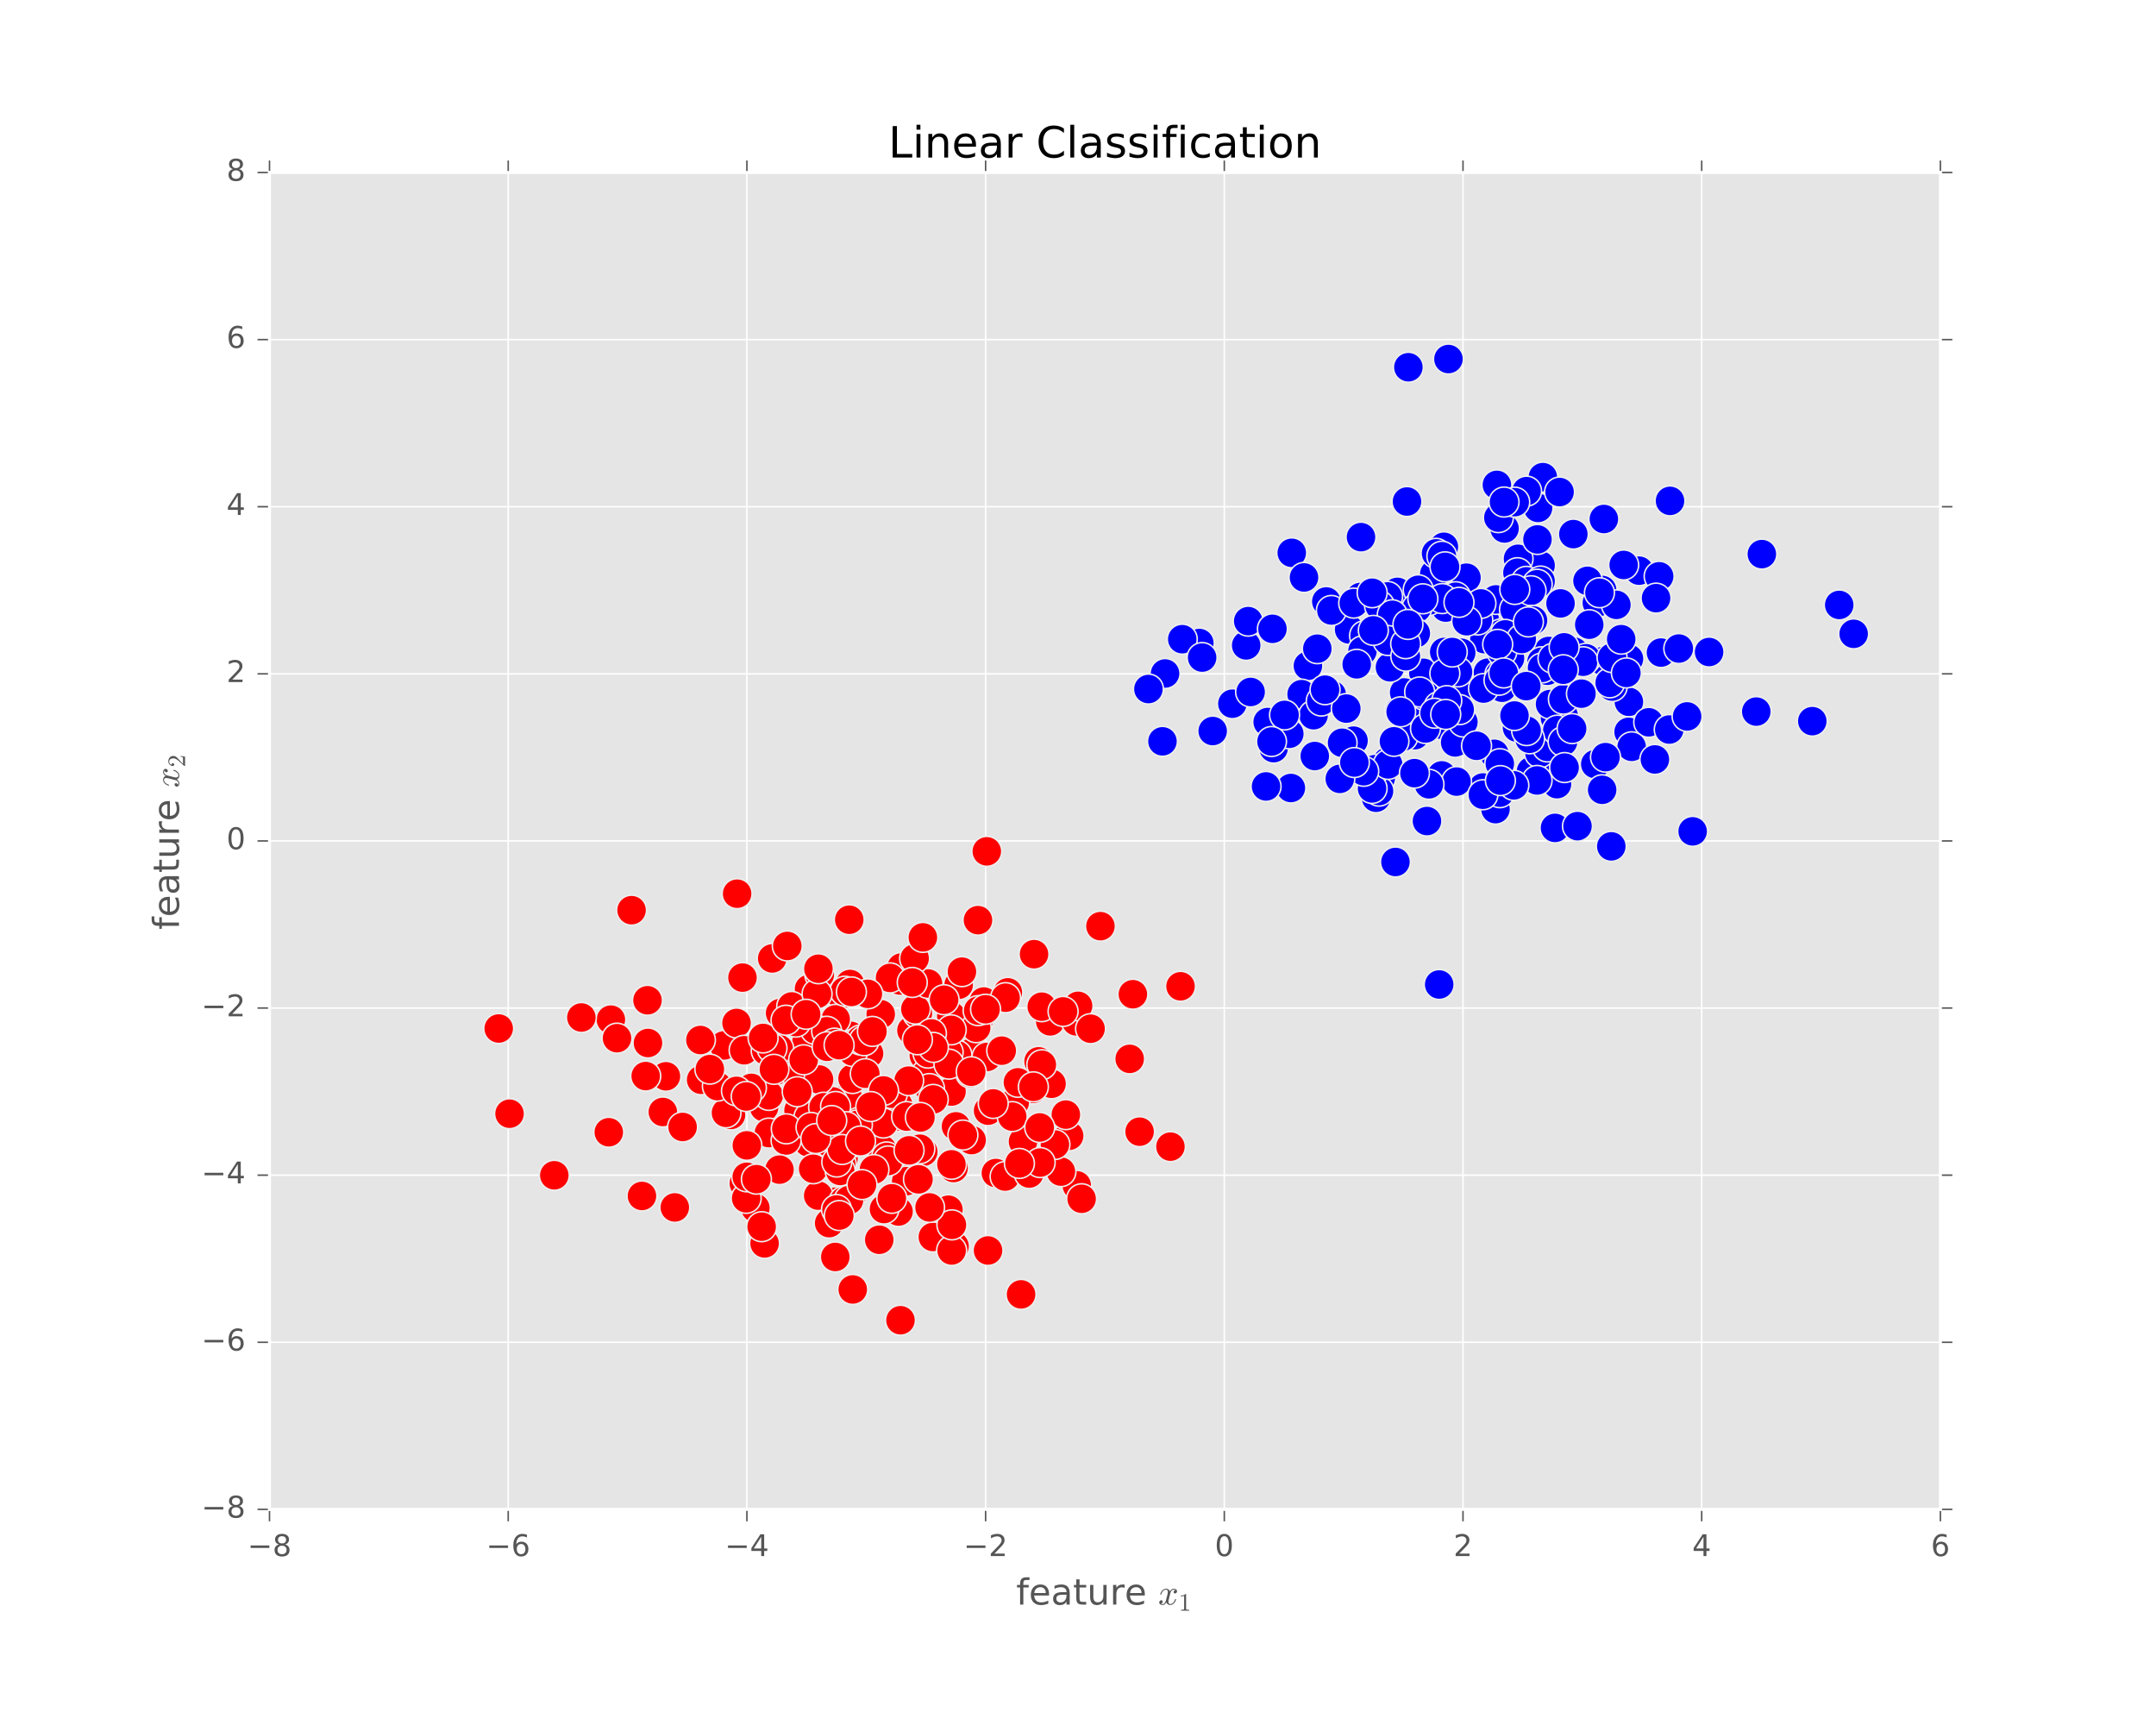 <?xml version="1.0" encoding="utf-8" standalone="no"?>
<!DOCTYPE svg PUBLIC "-//W3C//DTD SVG 1.1//EN"
  "http://www.w3.org/Graphics/SVG/1.1/DTD/svg11.dtd">
<!-- Created with matplotlib (http://matplotlib.org/) -->
<svg height="576pt" version="1.1" viewBox="0 0 720 576" width="720pt" xmlns="http://www.w3.org/2000/svg" xmlns:xlink="http://www.w3.org/1999/xlink">
 <defs>
  <style type="text/css">
*{stroke-linecap:butt;stroke-linejoin:round;stroke-miterlimit:100000;}
  </style>
 </defs>
 <g id="figure_1">
  <g id="patch_1">
   <path d="M 0 576 
L 720 576 
L 720 0 
L 0 0 
z
" style="fill:#ffffff;"/>
  </g>
  <g id="axes_1">
   <g id="patch_2">
    <path d="M 90 504 
L 648 504 
L 648 57.6 
L 90 57.6 
z
" style="fill:#e5e5e5;"/>
   </g>
   <g id="matplotlib.axis_1">
    <g id="xtick_1">
     <g id="line2d_1">
      <path clip-path="url(#p9c7c760983)" d="M 90 504 
L 90 57.6 
" style="fill:none;stroke:#ffffff;stroke-linecap:square;stroke-width:0.5;"/>
     </g>
     <g id="line2d_2">
      <defs>
       <path d="M 0 0 
L 0 4 
" id="m509755be76" style="stroke:#555555;stroke-width:0.5;"/>
      </defs>
      <g>
       <use style="fill:#555555;stroke:#555555;stroke-width:0.5;" x="90.0" xlink:href="#m509755be76" y="504.0"/>
      </g>
     </g>
     <g id="line2d_3">
      <defs>
       <path d="M 0 0 
L 0 -4 
" id="m3cc3dd8b12" style="stroke:#555555;stroke-width:0.5;"/>
      </defs>
      <g>
       <use style="fill:#555555;stroke:#555555;stroke-width:0.5;" x="90.0" xlink:href="#m3cc3dd8b12" y="57.6"/>
      </g>
     </g>
     <g id="text_1">
      <!-- −8 -->
      <defs>
       <path d="M 10.594 35.5 
L 73.188 35.5 
L 73.188 27.203 
L 10.594 27.203 
z
" id="BitstreamVeraSans-Roman-2212"/>
       <path d="M 31.781 34.625 
Q 24.75 34.625 20.719 30.859 
Q 16.703 27.094 16.703 20.516 
Q 16.703 13.922 20.719 10.156 
Q 24.75 6.391 31.781 6.391 
Q 38.812 6.391 42.859 10.172 
Q 46.922 13.969 46.922 20.516 
Q 46.922 27.094 42.891 30.859 
Q 38.875 34.625 31.781 34.625 
M 21.922 38.812 
Q 15.578 40.375 12.031 44.719 
Q 8.5 49.078 8.5 55.328 
Q 8.5 64.062 14.719 69.141 
Q 20.953 74.219 31.781 74.219 
Q 42.672 74.219 48.875 69.141 
Q 55.078 64.062 55.078 55.328 
Q 55.078 49.078 51.531 44.719 
Q 48 40.375 41.703 38.812 
Q 48.828 37.156 52.797 32.312 
Q 56.781 27.484 56.781 20.516 
Q 56.781 9.906 50.312 4.234 
Q 43.844 -1.422 31.781 -1.422 
Q 19.734 -1.422 13.25 4.234 
Q 6.781 9.906 6.781 20.516 
Q 6.781 27.484 10.781 32.312 
Q 14.797 37.156 21.922 38.812 
M 18.312 54.391 
Q 18.312 48.734 21.844 45.562 
Q 25.391 42.391 31.781 42.391 
Q 38.141 42.391 41.719 45.562 
Q 45.312 48.734 45.312 54.391 
Q 45.312 60.062 41.719 63.234 
Q 38.141 66.406 31.781 66.406 
Q 25.391 66.406 21.844 63.234 
Q 18.312 60.062 18.312 54.391 
" id="BitstreamVeraSans-Roman-38"/>
      </defs>
      <g style="fill:#555555;" transform="translate(82.629 519.598)scale(0.1 -0.1)">
       <use xlink:href="#BitstreamVeraSans-Roman-2212"/>
       <use x="83.789" xlink:href="#BitstreamVeraSans-Roman-38"/>
      </g>
     </g>
    </g>
    <g id="xtick_2">
     <g id="line2d_4">
      <path clip-path="url(#p9c7c760983)" d="M 169.714 504 
L 169.714 57.6 
" style="fill:none;stroke:#ffffff;stroke-linecap:square;stroke-width:0.5;"/>
     </g>
     <g id="line2d_5">
      <g>
       <use style="fill:#555555;stroke:#555555;stroke-width:0.5;" x="169.714" xlink:href="#m509755be76" y="504.0"/>
      </g>
     </g>
     <g id="line2d_6">
      <g>
       <use style="fill:#555555;stroke:#555555;stroke-width:0.5;" x="169.714" xlink:href="#m3cc3dd8b12" y="57.6"/>
      </g>
     </g>
     <g id="text_2">
      <!-- −6 -->
      <defs>
       <path d="M 33.016 40.375 
Q 26.375 40.375 22.484 35.828 
Q 18.609 31.297 18.609 23.391 
Q 18.609 15.531 22.484 10.953 
Q 26.375 6.391 33.016 6.391 
Q 39.656 6.391 43.531 10.953 
Q 47.406 15.531 47.406 23.391 
Q 47.406 31.297 43.531 35.828 
Q 39.656 40.375 33.016 40.375 
M 52.594 71.297 
L 52.594 62.312 
Q 48.875 64.062 45.094 64.984 
Q 41.312 65.922 37.594 65.922 
Q 27.828 65.922 22.672 59.328 
Q 17.531 52.734 16.797 39.406 
Q 19.672 43.656 24.016 45.922 
Q 28.375 48.188 33.594 48.188 
Q 44.578 48.188 50.953 41.516 
Q 57.328 34.859 57.328 23.391 
Q 57.328 12.156 50.688 5.359 
Q 44.047 -1.422 33.016 -1.422 
Q 20.359 -1.422 13.672 8.266 
Q 6.984 17.969 6.984 36.375 
Q 6.984 53.656 15.188 63.938 
Q 23.391 74.219 37.203 74.219 
Q 40.922 74.219 44.703 73.484 
Q 48.484 72.75 52.594 71.297 
" id="BitstreamVeraSans-Roman-36"/>
      </defs>
      <g style="fill:#555555;" transform="translate(162.343 519.598)scale(0.1 -0.1)">
       <use xlink:href="#BitstreamVeraSans-Roman-2212"/>
       <use x="83.789" xlink:href="#BitstreamVeraSans-Roman-36"/>
      </g>
     </g>
    </g>
    <g id="xtick_3">
     <g id="line2d_7">
      <path clip-path="url(#p9c7c760983)" d="M 249.429 504 
L 249.429 57.6 
" style="fill:none;stroke:#ffffff;stroke-linecap:square;stroke-width:0.5;"/>
     </g>
     <g id="line2d_8">
      <g>
       <use style="fill:#555555;stroke:#555555;stroke-width:0.5;" x="249.429" xlink:href="#m509755be76" y="504.0"/>
      </g>
     </g>
     <g id="line2d_9">
      <g>
       <use style="fill:#555555;stroke:#555555;stroke-width:0.5;" x="249.429" xlink:href="#m3cc3dd8b12" y="57.6"/>
      </g>
     </g>
     <g id="text_3">
      <!-- −4 -->
      <defs>
       <path d="M 37.797 64.312 
L 12.891 25.391 
L 37.797 25.391 
z
M 35.203 72.906 
L 47.609 72.906 
L 47.609 25.391 
L 58.016 25.391 
L 58.016 17.188 
L 47.609 17.188 
L 47.609 0 
L 37.797 0 
L 37.797 17.188 
L 4.891 17.188 
L 4.891 26.703 
z
" id="BitstreamVeraSans-Roman-34"/>
      </defs>
      <g style="fill:#555555;" transform="translate(242.057 519.598)scale(0.1 -0.1)">
       <use xlink:href="#BitstreamVeraSans-Roman-2212"/>
       <use x="83.789" xlink:href="#BitstreamVeraSans-Roman-34"/>
      </g>
     </g>
    </g>
    <g id="xtick_4">
     <g id="line2d_10">
      <path clip-path="url(#p9c7c760983)" d="M 329.143 504 
L 329.143 57.6 
" style="fill:none;stroke:#ffffff;stroke-linecap:square;stroke-width:0.5;"/>
     </g>
     <g id="line2d_11">
      <g>
       <use style="fill:#555555;stroke:#555555;stroke-width:0.5;" x="329.143" xlink:href="#m509755be76" y="504.0"/>
      </g>
     </g>
     <g id="line2d_12">
      <g>
       <use style="fill:#555555;stroke:#555555;stroke-width:0.5;" x="329.143" xlink:href="#m3cc3dd8b12" y="57.6"/>
      </g>
     </g>
     <g id="text_4">
      <!-- −2 -->
      <defs>
       <path d="M 19.188 8.297 
L 53.609 8.297 
L 53.609 0 
L 7.328 0 
L 7.328 8.297 
Q 12.938 14.109 22.625 23.891 
Q 32.328 33.688 34.812 36.531 
Q 39.547 41.844 41.422 45.531 
Q 43.312 49.219 43.312 52.781 
Q 43.312 58.594 39.234 62.25 
Q 35.156 65.922 28.609 65.922 
Q 23.969 65.922 18.812 64.312 
Q 13.672 62.703 7.812 59.422 
L 7.812 69.391 
Q 13.766 71.781 18.938 73 
Q 24.125 74.219 28.422 74.219 
Q 39.75 74.219 46.484 68.547 
Q 53.219 62.891 53.219 53.422 
Q 53.219 48.922 51.531 44.891 
Q 49.859 40.875 45.406 35.406 
Q 44.188 33.984 37.641 27.219 
Q 31.109 20.453 19.188 8.297 
" id="BitstreamVeraSans-Roman-32"/>
      </defs>
      <g style="fill:#555555;" transform="translate(321.772 519.598)scale(0.1 -0.1)">
       <use xlink:href="#BitstreamVeraSans-Roman-2212"/>
       <use x="83.789" xlink:href="#BitstreamVeraSans-Roman-32"/>
      </g>
     </g>
    </g>
    <g id="xtick_5">
     <g id="line2d_13">
      <path clip-path="url(#p9c7c760983)" d="M 408.857 504 
L 408.857 57.6 
" style="fill:none;stroke:#ffffff;stroke-linecap:square;stroke-width:0.5;"/>
     </g>
     <g id="line2d_14">
      <g>
       <use style="fill:#555555;stroke:#555555;stroke-width:0.5;" x="408.857" xlink:href="#m509755be76" y="504.0"/>
      </g>
     </g>
     <g id="line2d_15">
      <g>
       <use style="fill:#555555;stroke:#555555;stroke-width:0.5;" x="408.857" xlink:href="#m3cc3dd8b12" y="57.6"/>
      </g>
     </g>
     <g id="text_5">
      <!-- 0 -->
      <defs>
       <path d="M 31.781 66.406 
Q 24.172 66.406 20.328 58.906 
Q 16.5 51.422 16.5 36.375 
Q 16.5 21.391 20.328 13.891 
Q 24.172 6.391 31.781 6.391 
Q 39.453 6.391 43.281 13.891 
Q 47.125 21.391 47.125 36.375 
Q 47.125 51.422 43.281 58.906 
Q 39.453 66.406 31.781 66.406 
M 31.781 74.219 
Q 44.047 74.219 50.516 64.516 
Q 56.984 54.828 56.984 36.375 
Q 56.984 17.969 50.516 8.266 
Q 44.047 -1.422 31.781 -1.422 
Q 19.531 -1.422 13.062 8.266 
Q 6.594 17.969 6.594 36.375 
Q 6.594 54.828 13.062 64.516 
Q 19.531 74.219 31.781 74.219 
" id="BitstreamVeraSans-Roman-30"/>
      </defs>
      <g style="fill:#555555;" transform="translate(405.676 519.598)scale(0.1 -0.1)">
       <use xlink:href="#BitstreamVeraSans-Roman-30"/>
      </g>
     </g>
    </g>
    <g id="xtick_6">
     <g id="line2d_16">
      <path clip-path="url(#p9c7c760983)" d="M 488.571 504 
L 488.571 57.6 
" style="fill:none;stroke:#ffffff;stroke-linecap:square;stroke-width:0.5;"/>
     </g>
     <g id="line2d_17">
      <g>
       <use style="fill:#555555;stroke:#555555;stroke-width:0.5;" x="488.571" xlink:href="#m509755be76" y="504.0"/>
      </g>
     </g>
     <g id="line2d_18">
      <g>
       <use style="fill:#555555;stroke:#555555;stroke-width:0.5;" x="488.571" xlink:href="#m3cc3dd8b12" y="57.6"/>
      </g>
     </g>
     <g id="text_6">
      <!-- 2 -->
      <g style="fill:#555555;" transform="translate(485.39 519.598)scale(0.1 -0.1)">
       <use xlink:href="#BitstreamVeraSans-Roman-32"/>
      </g>
     </g>
    </g>
    <g id="xtick_7">
     <g id="line2d_19">
      <path clip-path="url(#p9c7c760983)" d="M 568.286 504 
L 568.286 57.6 
" style="fill:none;stroke:#ffffff;stroke-linecap:square;stroke-width:0.5;"/>
     </g>
     <g id="line2d_20">
      <g>
       <use style="fill:#555555;stroke:#555555;stroke-width:0.5;" x="568.286" xlink:href="#m509755be76" y="504.0"/>
      </g>
     </g>
     <g id="line2d_21">
      <g>
       <use style="fill:#555555;stroke:#555555;stroke-width:0.5;" x="568.286" xlink:href="#m3cc3dd8b12" y="57.6"/>
      </g>
     </g>
     <g id="text_7">
      <!-- 4 -->
      <g style="fill:#555555;" transform="translate(565.104 519.598)scale(0.1 -0.1)">
       <use xlink:href="#BitstreamVeraSans-Roman-34"/>
      </g>
     </g>
    </g>
    <g id="xtick_8">
     <g id="line2d_22">
      <path clip-path="url(#p9c7c760983)" d="M 648 504 
L 648 57.6 
" style="fill:none;stroke:#ffffff;stroke-linecap:square;stroke-width:0.5;"/>
     </g>
     <g id="line2d_23">
      <g>
       <use style="fill:#555555;stroke:#555555;stroke-width:0.5;" x="648.0" xlink:href="#m509755be76" y="504.0"/>
      </g>
     </g>
     <g id="line2d_24">
      <g>
       <use style="fill:#555555;stroke:#555555;stroke-width:0.5;" x="648.0" xlink:href="#m3cc3dd8b12" y="57.6"/>
      </g>
     </g>
     <g id="text_8">
      <!-- 6 -->
      <g style="fill:#555555;" transform="translate(644.819 519.598)scale(0.1 -0.1)">
       <use xlink:href="#BitstreamVeraSans-Roman-36"/>
      </g>
     </g>
    </g>
    <g id="text_9">
     <!-- feature $x_1$ -->
     <defs>
      <path id="BitstreamVeraSans-Roman-20"/>
      <path d="M 9.281 0 
L 9.281 3.516 
Q 21.781 3.516 21.781 6.688 
L 21.781 59.188 
Q 16.609 56.688 8.688 56.688 
L 8.688 60.203 
Q 20.953 60.203 27.203 66.609 
L 28.609 66.609 
Q 28.953 66.609 29.266 66.328 
Q 29.594 66.062 29.594 65.719 
L 29.594 6.688 
Q 29.594 3.516 42.094 3.516 
L 42.094 0 
z
" id="Cmr10-31"/>
      <path d="M 8.5 21.578 
L 8.5 54.688 
L 17.484 54.688 
L 17.484 21.922 
Q 17.484 14.156 20.5 10.266 
Q 23.531 6.391 29.594 6.391 
Q 36.859 6.391 41.078 11.031 
Q 45.312 15.672 45.312 23.688 
L 45.312 54.688 
L 54.297 54.688 
L 54.297 0 
L 45.312 0 
L 45.312 8.406 
Q 42.047 3.422 37.719 1 
Q 33.406 -1.422 27.688 -1.422 
Q 18.266 -1.422 13.375 4.438 
Q 8.5 10.297 8.5 21.578 
" id="BitstreamVeraSans-Roman-75"/>
      <path d="M 34.281 27.484 
Q 23.391 27.484 19.188 25 
Q 14.984 22.516 14.984 16.5 
Q 14.984 11.719 18.141 8.906 
Q 21.297 6.109 26.703 6.109 
Q 34.188 6.109 38.703 11.406 
Q 43.219 16.703 43.219 25.484 
L 43.219 27.484 
z
M 52.203 31.203 
L 52.203 0 
L 43.219 0 
L 43.219 8.297 
Q 40.141 3.328 35.547 0.953 
Q 30.953 -1.422 24.312 -1.422 
Q 15.922 -1.422 10.953 3.297 
Q 6 8.016 6 15.922 
Q 6 25.141 12.172 29.828 
Q 18.359 34.516 30.609 34.516 
L 43.219 34.516 
L 43.219 35.406 
Q 43.219 41.609 39.141 45 
Q 35.062 48.391 27.688 48.391 
Q 23 48.391 18.547 47.266 
Q 14.109 46.141 10.016 43.891 
L 10.016 52.203 
Q 14.938 54.109 19.578 55.047 
Q 24.219 56 28.609 56 
Q 40.484 56 46.344 49.844 
Q 52.203 43.703 52.203 31.203 
" id="BitstreamVeraSans-Roman-61"/>
      <path d="M 56.203 29.594 
L 56.203 25.203 
L 14.891 25.203 
Q 15.484 15.922 20.484 11.062 
Q 25.484 6.203 34.422 6.203 
Q 39.594 6.203 44.453 7.469 
Q 49.312 8.734 54.109 11.281 
L 54.109 2.781 
Q 49.266 0.734 44.188 -0.344 
Q 39.109 -1.422 33.891 -1.422 
Q 20.797 -1.422 13.156 6.188 
Q 5.516 13.812 5.516 26.812 
Q 5.516 40.234 12.766 48.109 
Q 20.016 56 32.328 56 
Q 43.359 56 49.781 48.891 
Q 56.203 41.797 56.203 29.594 
M 47.219 32.234 
Q 47.125 39.594 43.094 43.984 
Q 39.062 48.391 32.422 48.391 
Q 24.906 48.391 20.391 44.141 
Q 15.875 39.891 15.188 32.172 
z
" id="BitstreamVeraSans-Roman-65"/>
      <path d="M 18.312 70.219 
L 18.312 54.688 
L 36.812 54.688 
L 36.812 47.703 
L 18.312 47.703 
L 18.312 18.016 
Q 18.312 11.328 20.141 9.422 
Q 21.969 7.516 27.594 7.516 
L 36.812 7.516 
L 36.812 0 
L 27.594 0 
Q 17.188 0 13.234 3.875 
Q 9.281 7.766 9.281 18.016 
L 9.281 47.703 
L 2.688 47.703 
L 2.688 54.688 
L 9.281 54.688 
L 9.281 70.219 
z
" id="BitstreamVeraSans-Roman-74"/>
      <path d="M 37.109 75.984 
L 37.109 68.5 
L 28.516 68.5 
Q 23.688 68.5 21.797 66.547 
Q 19.922 64.594 19.922 59.516 
L 19.922 54.688 
L 34.719 54.688 
L 34.719 47.703 
L 19.922 47.703 
L 19.922 0 
L 10.891 0 
L 10.891 47.703 
L 2.297 47.703 
L 2.297 54.688 
L 10.891 54.688 
L 10.891 58.5 
Q 10.891 67.625 15.141 71.797 
Q 19.391 75.984 28.609 75.984 
z
" id="BitstreamVeraSans-Roman-66"/>
      <path d="M 41.109 46.297 
Q 39.594 47.172 37.812 47.578 
Q 36.031 48 33.891 48 
Q 26.266 48 22.188 43.047 
Q 18.109 38.094 18.109 28.812 
L 18.109 0 
L 9.078 0 
L 9.078 54.688 
L 18.109 54.688 
L 18.109 46.188 
Q 20.953 51.172 25.484 53.578 
Q 30.031 56 36.531 56 
Q 37.453 56 38.578 55.875 
Q 39.703 55.766 41.062 55.516 
z
" id="BitstreamVeraSans-Roman-72"/>
      <path d="M 7.812 2.875 
Q 9.578 1.516 12.797 1.516 
Q 15.922 1.516 18.312 4.516 
Q 20.703 7.516 21.578 11.078 
L 26.125 28.812 
Q 27.203 33.641 27.203 35.406 
Q 27.203 37.891 25.812 39.75 
Q 24.422 41.609 21.922 41.609 
Q 18.75 41.609 15.969 39.625 
Q 13.188 37.641 11.281 34.594 
Q 9.375 31.547 8.594 28.422 
Q 8.406 27.781 7.812 27.781 
L 6.594 27.781 
Q 5.812 27.781 5.812 28.719 
L 5.812 29 
Q 6.781 32.719 9.125 36.25 
Q 11.469 39.797 14.859 41.984 
Q 18.266 44.188 22.125 44.188 
Q 25.781 44.188 28.734 42.234 
Q 31.688 40.281 32.906 36.922 
Q 34.625 39.984 37.281 42.078 
Q 39.938 44.188 43.109 44.188 
Q 45.266 44.188 47.5 43.422 
Q 49.75 42.672 51.172 41.109 
Q 52.594 39.547 52.594 37.203 
Q 52.594 34.672 50.953 32.828 
Q 49.312 31 46.781 31 
Q 45.172 31 44.094 32.031 
Q 43.016 33.062 43.016 34.625 
Q 43.016 36.719 44.453 38.297 
Q 45.906 39.891 47.906 40.188 
Q 46.094 41.609 42.922 41.609 
Q 39.703 41.609 37.328 38.625 
Q 34.969 35.641 33.984 31.984 
L 29.594 14.312 
Q 28.516 10.297 28.516 7.719 
Q 28.516 5.172 29.953 3.344 
Q 31.391 1.516 33.797 1.516 
Q 38.484 1.516 42.156 5.641 
Q 45.844 9.766 47.016 14.703 
Q 47.219 15.281 47.797 15.281 
L 49.031 15.281 
Q 49.422 15.281 49.656 15.016 
Q 49.906 14.75 49.906 14.406 
Q 49.906 14.312 49.812 14.109 
Q 48.391 8.156 43.844 3.516 
Q 39.312 -1.125 33.594 -1.125 
Q 29.938 -1.125 26.984 0.844 
Q 24.031 2.828 22.797 6.203 
Q 21.234 3.266 18.469 1.062 
Q 15.719 -1.125 12.594 -1.125 
Q 10.453 -1.125 8.172 -0.359 
Q 5.906 0.391 4.484 1.953 
Q 3.078 3.516 3.078 5.906 
Q 3.078 8.25 4.703 10.172 
Q 6.344 12.109 8.797 12.109 
Q 10.453 12.109 11.578 11.109 
Q 12.703 10.109 12.703 8.5 
Q 12.703 6.391 11.297 4.828 
Q 9.906 3.266 7.812 2.875 
" id="Cmmi10-78"/>
     </defs>
     <g style="fill:#555555;" transform="translate(339.36 535.796)scale(0.12 -0.12)">
      <use transform="translate(0.0 0.016)" xlink:href="#BitstreamVeraSans-Roman-66"/>
      <use transform="translate(35.205 0.016)" xlink:href="#BitstreamVeraSans-Roman-65"/>
      <use transform="translate(96.729 0.016)" xlink:href="#BitstreamVeraSans-Roman-61"/>
      <use transform="translate(158.008 0.016)" xlink:href="#BitstreamVeraSans-Roman-74"/>
      <use transform="translate(197.217 0.016)" xlink:href="#BitstreamVeraSans-Roman-75"/>
      <use transform="translate(260.596 0.016)" xlink:href="#BitstreamVeraSans-Roman-72"/>
      <use transform="translate(301.709 0.016)" xlink:href="#BitstreamVeraSans-Roman-65"/>
      <use transform="translate(363.232 0.016)" xlink:href="#BitstreamVeraSans-Roman-20"/>
      <use transform="translate(395.02 0.016)" xlink:href="#Cmmi10-78"/>
      <use transform="translate(452.1 -16.991)scale(0.7)" xlink:href="#Cmr10-31"/>
     </g>
    </g>
   </g>
   <g id="matplotlib.axis_2">
    <g id="ytick_1">
     <g id="line2d_25">
      <path clip-path="url(#p9c7c760983)" d="M 90 504 
L 648 504 
" style="fill:none;stroke:#ffffff;stroke-linecap:square;stroke-width:0.5;"/>
     </g>
     <g id="line2d_26">
      <defs>
       <path d="M 0 0 
L -4 0 
" id="me70444d275" style="stroke:#555555;stroke-width:0.5;"/>
      </defs>
      <g>
       <use style="fill:#555555;stroke:#555555;stroke-width:0.5;" x="90.0" xlink:href="#me70444d275" y="504.0"/>
      </g>
     </g>
     <g id="line2d_27">
      <defs>
       <path d="M 0 0 
L 4 0 
" id="m098cd0188d" style="stroke:#555555;stroke-width:0.5;"/>
      </defs>
      <g>
       <use style="fill:#555555;stroke:#555555;stroke-width:0.5;" x="648.0" xlink:href="#m098cd0188d" y="504.0"/>
      </g>
     </g>
     <g id="text_10">
      <!-- −8 -->
      <g style="fill:#555555;" transform="translate(67.258 506.759)scale(0.1 -0.1)">
       <use xlink:href="#BitstreamVeraSans-Roman-2212"/>
       <use x="83.789" xlink:href="#BitstreamVeraSans-Roman-38"/>
      </g>
     </g>
    </g>
    <g id="ytick_2">
     <g id="line2d_28">
      <path clip-path="url(#p9c7c760983)" d="M 90 448.2 
L 648 448.2 
" style="fill:none;stroke:#ffffff;stroke-linecap:square;stroke-width:0.5;"/>
     </g>
     <g id="line2d_29">
      <g>
       <use style="fill:#555555;stroke:#555555;stroke-width:0.5;" x="90.0" xlink:href="#me70444d275" y="448.2"/>
      </g>
     </g>
     <g id="line2d_30">
      <g>
       <use style="fill:#555555;stroke:#555555;stroke-width:0.5;" x="648.0" xlink:href="#m098cd0188d" y="448.2"/>
      </g>
     </g>
     <g id="text_11">
      <!-- −6 -->
      <g style="fill:#555555;" transform="translate(67.258 450.959)scale(0.1 -0.1)">
       <use xlink:href="#BitstreamVeraSans-Roman-2212"/>
       <use x="83.789" xlink:href="#BitstreamVeraSans-Roman-36"/>
      </g>
     </g>
    </g>
    <g id="ytick_3">
     <g id="line2d_31">
      <path clip-path="url(#p9c7c760983)" d="M 90 392.4 
L 648 392.4 
" style="fill:none;stroke:#ffffff;stroke-linecap:square;stroke-width:0.5;"/>
     </g>
     <g id="line2d_32">
      <g>
       <use style="fill:#555555;stroke:#555555;stroke-width:0.5;" x="90.0" xlink:href="#me70444d275" y="392.4"/>
      </g>
     </g>
     <g id="line2d_33">
      <g>
       <use style="fill:#555555;stroke:#555555;stroke-width:0.5;" x="648.0" xlink:href="#m098cd0188d" y="392.4"/>
      </g>
     </g>
     <g id="text_12">
      <!-- −4 -->
      <g style="fill:#555555;" transform="translate(67.258 395.159)scale(0.1 -0.1)">
       <use xlink:href="#BitstreamVeraSans-Roman-2212"/>
       <use x="83.789" xlink:href="#BitstreamVeraSans-Roman-34"/>
      </g>
     </g>
    </g>
    <g id="ytick_4">
     <g id="line2d_34">
      <path clip-path="url(#p9c7c760983)" d="M 90 336.6 
L 648 336.6 
" style="fill:none;stroke:#ffffff;stroke-linecap:square;stroke-width:0.5;"/>
     </g>
     <g id="line2d_35">
      <g>
       <use style="fill:#555555;stroke:#555555;stroke-width:0.5;" x="90.0" xlink:href="#me70444d275" y="336.6"/>
      </g>
     </g>
     <g id="line2d_36">
      <g>
       <use style="fill:#555555;stroke:#555555;stroke-width:0.5;" x="648.0" xlink:href="#m098cd0188d" y="336.6"/>
      </g>
     </g>
     <g id="text_13">
      <!-- −2 -->
      <g style="fill:#555555;" transform="translate(67.258 339.359)scale(0.1 -0.1)">
       <use xlink:href="#BitstreamVeraSans-Roman-2212"/>
       <use x="83.789" xlink:href="#BitstreamVeraSans-Roman-32"/>
      </g>
     </g>
    </g>
    <g id="ytick_5">
     <g id="line2d_37">
      <path clip-path="url(#p9c7c760983)" d="M 90 280.8 
L 648 280.8 
" style="fill:none;stroke:#ffffff;stroke-linecap:square;stroke-width:0.5;"/>
     </g>
     <g id="line2d_38">
      <g>
       <use style="fill:#555555;stroke:#555555;stroke-width:0.5;" x="90.0" xlink:href="#me70444d275" y="280.8"/>
      </g>
     </g>
     <g id="line2d_39">
      <g>
       <use style="fill:#555555;stroke:#555555;stroke-width:0.5;" x="648.0" xlink:href="#m098cd0188d" y="280.8"/>
      </g>
     </g>
     <g id="text_14">
      <!-- 0 -->
      <g style="fill:#555555;" transform="translate(75.638 283.559)scale(0.1 -0.1)">
       <use xlink:href="#BitstreamVeraSans-Roman-30"/>
      </g>
     </g>
    </g>
    <g id="ytick_6">
     <g id="line2d_40">
      <path clip-path="url(#p9c7c760983)" d="M 90 225 
L 648 225 
" style="fill:none;stroke:#ffffff;stroke-linecap:square;stroke-width:0.5;"/>
     </g>
     <g id="line2d_41">
      <g>
       <use style="fill:#555555;stroke:#555555;stroke-width:0.5;" x="90.0" xlink:href="#me70444d275" y="225.0"/>
      </g>
     </g>
     <g id="line2d_42">
      <g>
       <use style="fill:#555555;stroke:#555555;stroke-width:0.5;" x="648.0" xlink:href="#m098cd0188d" y="225.0"/>
      </g>
     </g>
     <g id="text_15">
      <!-- 2 -->
      <g style="fill:#555555;" transform="translate(75.638 227.759)scale(0.1 -0.1)">
       <use xlink:href="#BitstreamVeraSans-Roman-32"/>
      </g>
     </g>
    </g>
    <g id="ytick_7">
     <g id="line2d_43">
      <path clip-path="url(#p9c7c760983)" d="M 90 169.2 
L 648 169.2 
" style="fill:none;stroke:#ffffff;stroke-linecap:square;stroke-width:0.5;"/>
     </g>
     <g id="line2d_44">
      <g>
       <use style="fill:#555555;stroke:#555555;stroke-width:0.5;" x="90.0" xlink:href="#me70444d275" y="169.2"/>
      </g>
     </g>
     <g id="line2d_45">
      <g>
       <use style="fill:#555555;stroke:#555555;stroke-width:0.5;" x="648.0" xlink:href="#m098cd0188d" y="169.2"/>
      </g>
     </g>
     <g id="text_16">
      <!-- 4 -->
      <g style="fill:#555555;" transform="translate(75.638 171.959)scale(0.1 -0.1)">
       <use xlink:href="#BitstreamVeraSans-Roman-34"/>
      </g>
     </g>
    </g>
    <g id="ytick_8">
     <g id="line2d_46">
      <path clip-path="url(#p9c7c760983)" d="M 90 113.4 
L 648 113.4 
" style="fill:none;stroke:#ffffff;stroke-linecap:square;stroke-width:0.5;"/>
     </g>
     <g id="line2d_47">
      <g>
       <use style="fill:#555555;stroke:#555555;stroke-width:0.5;" x="90.0" xlink:href="#me70444d275" y="113.4"/>
      </g>
     </g>
     <g id="line2d_48">
      <g>
       <use style="fill:#555555;stroke:#555555;stroke-width:0.5;" x="648.0" xlink:href="#m098cd0188d" y="113.4"/>
      </g>
     </g>
     <g id="text_17">
      <!-- 6 -->
      <g style="fill:#555555;" transform="translate(75.638 116.159)scale(0.1 -0.1)">
       <use xlink:href="#BitstreamVeraSans-Roman-36"/>
      </g>
     </g>
    </g>
    <g id="ytick_9">
     <g id="line2d_49">
      <path clip-path="url(#p9c7c760983)" d="M 90 57.6 
L 648 57.6 
" style="fill:none;stroke:#ffffff;stroke-linecap:square;stroke-width:0.5;"/>
     </g>
     <g id="line2d_50">
      <g>
       <use style="fill:#555555;stroke:#555555;stroke-width:0.5;" x="90.0" xlink:href="#me70444d275" y="57.6"/>
      </g>
     </g>
     <g id="line2d_51">
      <g>
       <use style="fill:#555555;stroke:#555555;stroke-width:0.5;" x="648.0" xlink:href="#m098cd0188d" y="57.6"/>
      </g>
     </g>
     <g id="text_18">
      <!-- 8 -->
      <g style="fill:#555555;" transform="translate(75.638 60.359)scale(0.1 -0.1)">
       <use xlink:href="#BitstreamVeraSans-Roman-38"/>
      </g>
     </g>
    </g>
    <g id="text_19">
     <!-- feature $x_2$ -->
     <defs>
      <path d="M 4.984 0 
L 4.984 2.688 
Q 4.984 2.938 5.172 3.219 
L 20.703 20.406 
Q 24.219 24.219 26.406 26.797 
Q 28.609 29.391 30.75 32.766 
Q 32.906 36.141 34.156 39.625 
Q 35.406 43.109 35.406 47.016 
Q 35.406 51.125 33.891 54.859 
Q 32.375 58.594 29.375 60.844 
Q 26.375 63.094 22.125 63.094 
Q 17.781 63.094 14.312 60.469 
Q 10.844 57.859 9.422 53.719 
Q 9.812 53.812 10.5 53.812 
Q 12.75 53.812 14.328 52.297 
Q 15.922 50.781 15.922 48.391 
Q 15.922 46.094 14.328 44.5 
Q 12.75 42.922 10.5 42.922 
Q 8.156 42.922 6.562 44.547 
Q 4.984 46.188 4.984 48.391 
Q 4.984 52.156 6.391 55.438 
Q 7.812 58.734 10.469 61.297 
Q 13.141 63.875 16.484 65.234 
Q 19.828 66.609 23.578 66.609 
Q 29.297 66.609 34.219 64.188 
Q 39.156 61.766 42.031 57.344 
Q 44.922 52.938 44.922 47.016 
Q 44.922 42.672 43.016 38.766 
Q 41.109 34.859 38.125 31.656 
Q 35.156 28.469 30.516 24.406 
Q 25.875 20.359 24.422 19 
L 13.094 8.109 
L 22.703 8.109 
Q 29.781 8.109 34.547 8.219 
Q 39.312 8.344 39.594 8.594 
Q 40.766 9.859 42 17.828 
L 44.922 17.828 
L 42.094 0 
z
" id="Cmr10-32"/>
     </defs>
     <g style="fill:#555555;" transform="translate(59.762 310.44)rotate(-90.0)scale(0.12 -0.12)">
      <use transform="translate(0.0 0.016)" xlink:href="#BitstreamVeraSans-Roman-66"/>
      <use transform="translate(35.205 0.016)" xlink:href="#BitstreamVeraSans-Roman-65"/>
      <use transform="translate(96.729 0.016)" xlink:href="#BitstreamVeraSans-Roman-61"/>
      <use transform="translate(158.008 0.016)" xlink:href="#BitstreamVeraSans-Roman-74"/>
      <use transform="translate(197.217 0.016)" xlink:href="#BitstreamVeraSans-Roman-75"/>
      <use transform="translate(260.596 0.016)" xlink:href="#BitstreamVeraSans-Roman-72"/>
      <use transform="translate(301.709 0.016)" xlink:href="#BitstreamVeraSans-Roman-65"/>
      <use transform="translate(363.232 0.016)" xlink:href="#BitstreamVeraSans-Roman-20"/>
      <use transform="translate(395.02 0.016)" xlink:href="#Cmmi10-78"/>
      <use transform="translate(452.1 -16.991)scale(0.7)" xlink:href="#Cmr10-32"/>
     </g>
    </g>
   </g>
   <g id="PathCollection_1">
    <defs>
     <path d="M 0 5 
C 1.326 5 2.598 4.473 3.536 3.536 
C 4.473 2.598 5 1.326 5 0 
C 5 -1.326 4.473 -2.598 3.536 -3.536 
C 2.598 -4.473 1.326 -5 0 -5 
C -1.326 -5 -2.598 -4.473 -3.536 -3.536 
C -4.473 -2.598 -5 -1.326 -5 0 
C -5 1.326 -4.473 2.598 -3.536 3.536 
C -2.598 4.473 -1.326 5 0 5 
z
" id="m7e852e93ff" style="stroke:#eeeeee;stroke-width:0.5;"/>
    </defs>
    <g clip-path="url(#p9c7c760983)">
     <use style="fill:#ff0000;stroke:#eeeeee;stroke-width:0.5;" x="283.612" xlink:href="#m7e852e93ff" y="307.104"/>
     <use style="fill:#ff0000;stroke:#eeeeee;stroke-width:0.5;" x="300.576" xlink:href="#m7e852e93ff" y="327.398"/>
     <use style="fill:#ff0000;stroke:#eeeeee;stroke-width:0.5;" x="283.123" xlink:href="#m7e852e93ff" y="366.426"/>
     <use style="fill:#ff0000;stroke:#eeeeee;stroke-width:0.5;" x="319.385" xlink:href="#m7e852e93ff" y="341.464"/>
     <use style="fill:#ff0000;stroke:#eeeeee;stroke-width:0.5;" x="284.779" xlink:href="#m7e852e93ff" y="430.563"/>
     <use style="fill:#ff0000;stroke:#eeeeee;stroke-width:0.5;" x="282.628" xlink:href="#m7e852e93ff" y="345.377"/>
     <use style="fill:#ff0000;stroke:#eeeeee;stroke-width:0.5;" x="290.222" xlink:href="#m7e852e93ff" y="351.772"/>
     <use style="fill:#ff0000;stroke:#eeeeee;stroke-width:0.5;" x="300.067" xlink:href="#m7e852e93ff" y="404.537"/>
     <use style="fill:#ff0000;stroke:#eeeeee;stroke-width:0.5;" x="324.472" xlink:href="#m7e852e93ff" y="380.684"/>
     <use style="fill:#ff0000;stroke:#eeeeee;stroke-width:0.5;" x="269.295" xlink:href="#m7e852e93ff" y="348.012"/>
     <use style="fill:#ff0000;stroke:#eeeeee;stroke-width:0.5;" x="260.126" xlink:href="#m7e852e93ff" y="357.197"/>
     <use style="fill:#ff0000;stroke:#eeeeee;stroke-width:0.5;" x="255.176" xlink:href="#m7e852e93ff" y="369.732"/>
     <use style="fill:#ff0000;stroke:#eeeeee;stroke-width:0.5;" x="274.4" xlink:href="#m7e852e93ff" y="377.389"/>
     <use style="fill:#ff0000;stroke:#eeeeee;stroke-width:0.5;" x="256.744" xlink:href="#m7e852e93ff" y="365.759"/>
     <use style="fill:#ff0000;stroke:#eeeeee;stroke-width:0.5;" x="294.121" xlink:href="#m7e852e93ff" y="338.666"/>
     <use style="fill:#ff0000;stroke:#eeeeee;stroke-width:0.5;" x="266.415" xlink:href="#m7e852e93ff" y="363.03"/>
     <use style="fill:#ff0000;stroke:#eeeeee;stroke-width:0.5;" x="377.263" xlink:href="#m7e852e93ff" y="353.568"/>
     <use style="fill:#ff0000;stroke:#eeeeee;stroke-width:0.5;" x="308.525" xlink:href="#m7e852e93ff" y="352.41"/>
     <use style="fill:#ff0000;stroke:#eeeeee;stroke-width:0.5;" x="221.358" xlink:href="#m7e852e93ff" y="371.305"/>
     <use style="fill:#ff0000;stroke:#eeeeee;stroke-width:0.5;" x="204.003" xlink:href="#m7e852e93ff" y="340.469"/>
     <use style="fill:#ff0000;stroke:#eeeeee;stroke-width:0.5;" x="357.054" xlink:href="#m7e852e93ff" y="379.253"/>
     <use style="fill:#ff0000;stroke:#eeeeee;stroke-width:0.5;" x="359.573" xlink:href="#m7e852e93ff" y="395.793"/>
     <use style="fill:#ff0000;stroke:#eeeeee;stroke-width:0.5;" x="241.779" xlink:href="#m7e852e93ff" y="349.079"/>
     <use style="fill:#ff0000;stroke:#eeeeee;stroke-width:0.5;" x="256.763" xlink:href="#m7e852e93ff" y="378.356"/>
     <use style="fill:#ff0000;stroke:#eeeeee;stroke-width:0.5;" x="332.58" xlink:href="#m7e852e93ff" y="391.693"/>
     <use style="fill:#ff0000;stroke:#eeeeee;stroke-width:0.5;" x="278.041" xlink:href="#m7e852e93ff" y="367.77"/>
     <use style="fill:#ff0000;stroke:#eeeeee;stroke-width:0.5;" x="304.374" xlink:href="#m7e852e93ff" y="344.072"/>
     <use style="fill:#ff0000;stroke:#eeeeee;stroke-width:0.5;" x="285.158" xlink:href="#m7e852e93ff" y="397.944"/>
     <use style="fill:#ff0000;stroke:#eeeeee;stroke-width:0.5;" x="329.543" xlink:href="#m7e852e93ff" y="284.277"/>
     <use style="fill:#ff0000;stroke:#eeeeee;stroke-width:0.5;" x="321.981" xlink:href="#m7e852e93ff" y="348.859"/>
     <use style="fill:#ff0000;stroke:#eeeeee;stroke-width:0.5;" x="274.314" xlink:href="#m7e852e93ff" y="371.534"/>
     <use style="fill:#ff0000;stroke:#eeeeee;stroke-width:0.5;" x="233.9" xlink:href="#m7e852e93ff" y="347.276"/>
     <use style="fill:#ff0000;stroke:#eeeeee;stroke-width:0.5;" x="283.874" xlink:href="#m7e852e93ff" y="328.567"/>
     <use style="fill:#ff0000;stroke:#eeeeee;stroke-width:0.5;" x="247.954" xlink:href="#m7e852e93ff" y="326.435"/>
     <use style="fill:#ff0000;stroke:#eeeeee;stroke-width:0.5;" x="276.932" xlink:href="#m7e852e93ff" y="381.55"/>
     <use style="fill:#ff0000;stroke:#eeeeee;stroke-width:0.5;" x="270.03" xlink:href="#m7e852e93ff" y="381.491"/>
     <use style="fill:#ff0000;stroke:#eeeeee;stroke-width:0.5;" x="206.051" xlink:href="#m7e852e93ff" y="346.663"/>
     <use style="fill:#ff0000;stroke:#eeeeee;stroke-width:0.5;" x="320.147" xlink:href="#m7e852e93ff" y="328.828"/>
     <use style="fill:#ff0000;stroke:#eeeeee;stroke-width:0.5;" x="317.396" xlink:href="#m7e852e93ff" y="346.198"/>
     <use style="fill:#ff0000;stroke:#eeeeee;stroke-width:0.5;" x="222.385" xlink:href="#m7e852e93ff" y="359.391"/>
     <use style="fill:#ff0000;stroke:#eeeeee;stroke-width:0.5;" x="244.119" xlink:href="#m7e852e93ff" y="372.286"/>
     <use style="fill:#ff0000;stroke:#eeeeee;stroke-width:0.5;" x="344.951" xlink:href="#m7e852e93ff" y="363.601"/>
     <use style="fill:#ff0000;stroke:#eeeeee;stroke-width:0.5;" x="185.113" xlink:href="#m7e852e93ff" y="392.444"/>
     <use style="fill:#ff0000;stroke:#eeeeee;stroke-width:0.5;" x="266.666" xlink:href="#m7e852e93ff" y="370.796"/>
     <use style="fill:#ff0000;stroke:#eeeeee;stroke-width:0.5;" x="326.673" xlink:href="#m7e852e93ff" y="341.154"/>
     <use style="fill:#ff0000;stroke:#eeeeee;stroke-width:0.5;" x="321.656" xlink:href="#m7e852e93ff" y="358.019"/>
     <use style="fill:#ff0000;stroke:#eeeeee;stroke-width:0.5;" x="277.524" xlink:href="#m7e852e93ff" y="374.591"/>
     <use style="fill:#ff0000;stroke:#eeeeee;stroke-width:0.5;" x="306.509" xlink:href="#m7e852e93ff" y="338.443"/>
     <use style="fill:#ff0000;stroke:#eeeeee;stroke-width:0.5;" x="351.169" xlink:href="#m7e852e93ff" y="361.888"/>
     <use style="fill:#ff0000;stroke:#eeeeee;stroke-width:0.5;" x="301.037" xlink:href="#m7e852e93ff" y="323.056"/>
     <use style="fill:#ff0000;stroke:#eeeeee;stroke-width:0.5;" x="245.966" xlink:href="#m7e852e93ff" y="341.59"/>
     <use style="fill:#ff0000;stroke:#eeeeee;stroke-width:0.5;" x="257.88" xlink:href="#m7e852e93ff" y="320.033"/>
     <use style="fill:#ff0000;stroke:#eeeeee;stroke-width:0.5;" x="345.321" xlink:href="#m7e852e93ff" y="318.611"/>
     <use style="fill:#ff0000;stroke:#eeeeee;stroke-width:0.5;" x="350.729" xlink:href="#m7e852e93ff" y="341.047"/>
     <use style="fill:#ff0000;stroke:#eeeeee;stroke-width:0.5;" x="248.508" xlink:href="#m7e852e93ff" y="350.696"/>
     <use style="fill:#ff0000;stroke:#eeeeee;stroke-width:0.5;" x="324.987" xlink:href="#m7e852e93ff" y="351.182"/>
     <use style="fill:#ff0000;stroke:#eeeeee;stroke-width:0.5;" x="284.721" xlink:href="#m7e852e93ff" y="360.123"/>
     <use style="fill:#ff0000;stroke:#eeeeee;stroke-width:0.5;" x="304.734" xlink:href="#m7e852e93ff" y="393.132"/>
     <use style="fill:#ff0000;stroke:#eeeeee;stroke-width:0.5;" x="316.354" xlink:href="#m7e852e93ff" y="349.018"/>
     <use style="fill:#ff0000;stroke:#eeeeee;stroke-width:0.5;" x="284.036" xlink:href="#m7e852e93ff" y="345.866"/>
     <use style="fill:#ff0000;stroke:#eeeeee;stroke-width:0.5;" x="335.665" xlink:href="#m7e852e93ff" y="392.865"/>
     <use style="fill:#ff0000;stroke:#eeeeee;stroke-width:0.5;" x="347.902" xlink:href="#m7e852e93ff" y="336.145"/>
     <use style="fill:#ff0000;stroke:#eeeeee;stroke-width:0.5;" x="329.386" xlink:href="#m7e852e93ff" y="336.674"/>
     <use style="fill:#ff0000;stroke:#eeeeee;stroke-width:0.5;" x="317.761" xlink:href="#m7e852e93ff" y="364.482"/>
     <use style="fill:#ff0000;stroke:#eeeeee;stroke-width:0.5;" x="260.059" xlink:href="#m7e852e93ff" y="350.203"/>
     <use style="fill:#ff0000;stroke:#eeeeee;stroke-width:0.5;" x="294.583" xlink:href="#m7e852e93ff" y="383.853"/>
     <use style="fill:#ff0000;stroke:#eeeeee;stroke-width:0.5;" x="359.419" xlink:href="#m7e852e93ff" y="341.049"/>
     <use style="fill:#ff0000;stroke:#eeeeee;stroke-width:0.5;" x="276.895" xlink:href="#m7e852e93ff" y="408.426"/>
     <use style="fill:#ff0000;stroke:#eeeeee;stroke-width:0.5;" x="255.883" xlink:href="#m7e852e93ff" y="350.868"/>
     <use style="fill:#ff0000;stroke:#eeeeee;stroke-width:0.5;" x="279.013" xlink:href="#m7e852e93ff" y="401.258"/>
     <use style="fill:#ff0000;stroke:#eeeeee;stroke-width:0.5;" x="299.923" xlink:href="#m7e852e93ff" y="368.929"/>
     <use style="fill:#ff0000;stroke:#eeeeee;stroke-width:0.5;" x="273.238" xlink:href="#m7e852e93ff" y="399.233"/>
     <use style="fill:#ff0000;stroke:#eeeeee;stroke-width:0.5;" x="302.625" xlink:href="#m7e852e93ff" y="394.424"/>
     <use style="fill:#ff0000;stroke:#eeeeee;stroke-width:0.5;" x="280.81" xlink:href="#m7e852e93ff" y="332.12"/>
     <use style="fill:#ff0000;stroke:#eeeeee;stroke-width:0.5;" x="338.887" xlink:href="#m7e852e93ff" y="368.073"/>
     <use style="fill:#ff0000;stroke:#eeeeee;stroke-width:0.5;" x="166.547" xlink:href="#m7e852e93ff" y="343.429"/>
     <use style="fill:#ff0000;stroke:#eeeeee;stroke-width:0.5;" x="252.261" xlink:href="#m7e852e93ff" y="403.375"/>
     <use style="fill:#ff0000;stroke:#eeeeee;stroke-width:0.5;" x="318.777" xlink:href="#m7e852e93ff" y="416.109"/>
     <use style="fill:#ff0000;stroke:#eeeeee;stroke-width:0.5;" x="317.683" xlink:href="#m7e852e93ff" y="339.248"/>
     <use style="fill:#ff0000;stroke:#eeeeee;stroke-width:0.5;" x="309.32" xlink:href="#m7e852e93ff" y="358.653"/>
     <use style="fill:#ff0000;stroke:#eeeeee;stroke-width:0.5;" x="284.815" xlink:href="#m7e852e93ff" y="377.998"/>
     <use style="fill:#ff0000;stroke:#eeeeee;stroke-width:0.5;" x="246.161" xlink:href="#m7e852e93ff" y="298.417"/>
     <use style="fill:#ff0000;stroke:#eeeeee;stroke-width:0.5;" x="271.565" xlink:href="#m7e852e93ff" y="390.265"/>
     <use style="fill:#ff0000;stroke:#eeeeee;stroke-width:0.5;" x="285.569" xlink:href="#m7e852e93ff" y="348.386"/>
     <use style="fill:#ff0000;stroke:#eeeeee;stroke-width:0.5;" x="329.971" xlink:href="#m7e852e93ff" y="370.862"/>
     <use style="fill:#ff0000;stroke:#eeeeee;stroke-width:0.5;" x="281.701" xlink:href="#m7e852e93ff" y="386.852"/>
     <use style="fill:#ff0000;stroke:#eeeeee;stroke-width:0.5;" x="279.078" xlink:href="#m7e852e93ff" y="340.358"/>
     <use style="fill:#ff0000;stroke:#eeeeee;stroke-width:0.5;" x="286.809" xlink:href="#m7e852e93ff" y="374.742"/>
     <use style="fill:#ff0000;stroke:#eeeeee;stroke-width:0.5;" x="296.101" xlink:href="#m7e852e93ff" y="386.309"/>
     <use style="fill:#ff0000;stroke:#eeeeee;stroke-width:0.5;" x="203.306" xlink:href="#m7e852e93ff" y="378.076"/>
     <use style="fill:#ff0000;stroke:#eeeeee;stroke-width:0.5;" x="170.16" xlink:href="#m7e852e93ff" y="371.878"/>
     <use style="fill:#ff0000;stroke:#eeeeee;stroke-width:0.5;" x="305.689" xlink:href="#m7e852e93ff" y="336.947"/>
     <use style="fill:#ff0000;stroke:#eeeeee;stroke-width:0.5;" x="310.406" xlink:href="#m7e852e93ff" y="363.488"/>
     <use style="fill:#ff0000;stroke:#eeeeee;stroke-width:0.5;" x="248.406" xlink:href="#m7e852e93ff" y="395.157"/>
     <use style="fill:#ff0000;stroke:#eeeeee;stroke-width:0.5;" x="280.915" xlink:href="#m7e852e93ff" y="388.634"/>
     <use style="fill:#ff0000;stroke:#eeeeee;stroke-width:0.5;" x="250.936" xlink:href="#m7e852e93ff" y="363.254"/>
     <use style="fill:#ff0000;stroke:#eeeeee;stroke-width:0.5;" x="255.339" xlink:href="#m7e852e93ff" y="415.189"/>
     <use style="fill:#ff0000;stroke:#eeeeee;stroke-width:0.5;" x="280.583" xlink:href="#m7e852e93ff" y="390.995"/>
     <use style="fill:#ff0000;stroke:#eeeeee;stroke-width:0.5;" x="309.914" xlink:href="#m7e852e93ff" y="328.398"/>
     <use style="fill:#ff0000;stroke:#eeeeee;stroke-width:0.5;" x="319.577" xlink:href="#m7e852e93ff" y="352.323"/>
     <use style="fill:#ff0000;stroke:#eeeeee;stroke-width:0.5;" x="343.716" xlink:href="#m7e852e93ff" y="391.865"/>
     <use style="fill:#ff0000;stroke:#eeeeee;stroke-width:0.5;" x="266.307" xlink:href="#m7e852e93ff" y="359.324"/>
     <use style="fill:#ff0000;stroke:#eeeeee;stroke-width:0.5;" x="273.515" xlink:href="#m7e852e93ff" y="360.45"/>
     <use style="fill:#ff0000;stroke:#eeeeee;stroke-width:0.5;" x="274.215" xlink:href="#m7e852e93ff" y="371.817"/>
     <use style="fill:#ff0000;stroke:#eeeeee;stroke-width:0.5;" x="272.254" xlink:href="#m7e852e93ff" y="343.742"/>
     <use style="fill:#ff0000;stroke:#eeeeee;stroke-width:0.5;" x="281.866" xlink:href="#m7e852e93ff" y="401.061"/>
     <use style="fill:#ff0000;stroke:#eeeeee;stroke-width:0.5;" x="284.43" xlink:href="#m7e852e93ff" y="381.487"/>
     <use style="fill:#ff0000;stroke:#eeeeee;stroke-width:0.5;" x="346.835" xlink:href="#m7e852e93ff" y="354.391"/>
     <use style="fill:#ff0000;stroke:#eeeeee;stroke-width:0.5;" x="339.933" xlink:href="#m7e852e93ff" y="361.402"/>
     <use style="fill:#ff0000;stroke:#eeeeee;stroke-width:0.5;" x="325.992" xlink:href="#m7e852e93ff" y="343.16"/>
     <use style="fill:#ff0000;stroke:#eeeeee;stroke-width:0.5;" x="311.528" xlink:href="#m7e852e93ff" y="413.039"/>
     <use style="fill:#ff0000;stroke:#eeeeee;stroke-width:0.5;" x="297.241" xlink:href="#m7e852e93ff" y="326.534"/>
     <use style="fill:#ff0000;stroke:#eeeeee;stroke-width:0.5;" x="289.822" xlink:href="#m7e852e93ff" y="331.857"/>
     <use style="fill:#ff0000;stroke:#eeeeee;stroke-width:0.5;" x="270.142" xlink:href="#m7e852e93ff" y="373.06"/>
     <use style="fill:#ff0000;stroke:#eeeeee;stroke-width:0.5;" x="316.73" xlink:href="#m7e852e93ff" y="403.938"/>
     <use style="fill:#ff0000;stroke:#eeeeee;stroke-width:0.5;" x="355.948" xlink:href="#m7e852e93ff" y="372.182"/>
     <use style="fill:#ff0000;stroke:#eeeeee;stroke-width:0.5;" x="341.635" xlink:href="#m7e852e93ff" y="381.183"/>
     <use style="fill:#ff0000;stroke:#eeeeee;stroke-width:0.5;" x="319.249" xlink:href="#m7e852e93ff" y="376.101"/>
     <use style="fill:#ff0000;stroke:#eeeeee;stroke-width:0.5;" x="227.963" xlink:href="#m7e852e93ff" y="376.312"/>
     <use style="fill:#ff0000;stroke:#eeeeee;stroke-width:0.5;" x="284.76" xlink:href="#m7e852e93ff" y="351.112"/>
     <use style="fill:#ff0000;stroke:#eeeeee;stroke-width:0.5;" x="257.807" xlink:href="#m7e852e93ff" y="350.001"/>
     <use style="fill:#ff0000;stroke:#eeeeee;stroke-width:0.5;" x="278.951" xlink:href="#m7e852e93ff" y="419.714"/>
     <use style="fill:#ff0000;stroke:#eeeeee;stroke-width:0.5;" x="328.527" xlink:href="#m7e852e93ff" y="334.423"/>
     <use style="fill:#ff0000;stroke:#eeeeee;stroke-width:0.5;" x="275.046" xlink:href="#m7e852e93ff" y="369.727"/>
     <use style="fill:#ff0000;stroke:#eeeeee;stroke-width:0.5;" x="268.401" xlink:href="#m7e852e93ff" y="353.886"/>
     <use style="fill:#ff0000;stroke:#eeeeee;stroke-width:0.5;" x="265.781" xlink:href="#m7e852e93ff" y="341.295"/>
     <use style="fill:#ff0000;stroke:#eeeeee;stroke-width:0.5;" x="283.527" xlink:href="#m7e852e93ff" y="400.715"/>
     <use style="fill:#ff0000;stroke:#eeeeee;stroke-width:0.5;" x="316.64" xlink:href="#m7e852e93ff" y="351.371"/>
     <use style="fill:#ff0000;stroke:#eeeeee;stroke-width:0.5;" x="215.634" xlink:href="#m7e852e93ff" y="359.316"/>
     <use style="fill:#ff0000;stroke:#eeeeee;stroke-width:0.5;" x="311.652" xlink:href="#m7e852e93ff" y="367.108"/>
     <use style="fill:#ff0000;stroke:#eeeeee;stroke-width:0.5;" x="270.172" xlink:href="#m7e852e93ff" y="330.223"/>
     <use style="fill:#ff0000;stroke:#eeeeee;stroke-width:0.5;" x="262.926" xlink:href="#m7e852e93ff" y="315.864"/>
     <use style="fill:#ff0000;stroke:#eeeeee;stroke-width:0.5;" x="260.518" xlink:href="#m7e852e93ff" y="338.271"/>
     <use style="fill:#ff0000;stroke:#eeeeee;stroke-width:0.5;" x="361.21" xlink:href="#m7e852e93ff" y="400.282"/>
     <use style="fill:#ff0000;stroke:#eeeeee;stroke-width:0.5;" x="308.328" xlink:href="#m7e852e93ff" y="384.618"/>
     <use style="fill:#ff0000;stroke:#eeeeee;stroke-width:0.5;" x="321.241" xlink:href="#m7e852e93ff" y="324.44"/>
     <use style="fill:#ff0000;stroke:#eeeeee;stroke-width:0.5;" x="360.033" xlink:href="#m7e852e93ff" y="335.858"/>
     <use style="fill:#ff0000;stroke:#eeeeee;stroke-width:0.5;" x="276.071" xlink:href="#m7e852e93ff" y="344.353"/>
     <use style="fill:#ff0000;stroke:#eeeeee;stroke-width:0.5;" x="394.242" xlink:href="#m7e852e93ff" y="329.336"/>
     <use style="fill:#ff0000;stroke:#eeeeee;stroke-width:0.5;" x="378.327" xlink:href="#m7e852e93ff" y="331.985"/>
     <use style="fill:#ff0000;stroke:#eeeeee;stroke-width:0.5;" x="242.441" xlink:href="#m7e852e93ff" y="371.591"/>
     <use style="fill:#ff0000;stroke:#eeeeee;stroke-width:0.5;" x="318.448" xlink:href="#m7e852e93ff" y="390.016"/>
     <use style="fill:#ff0000;stroke:#eeeeee;stroke-width:0.5;" x="317.801" xlink:href="#m7e852e93ff" y="417.551"/>
     <use style="fill:#ff0000;stroke:#eeeeee;stroke-width:0.5;" x="287.402" xlink:href="#m7e852e93ff" y="347.269"/>
     <use style="fill:#ff0000;stroke:#eeeeee;stroke-width:0.5;" x="216.393" xlink:href="#m7e852e93ff" y="348.274"/>
     <use style="fill:#ff0000;stroke:#eeeeee;stroke-width:0.5;" x="326.656" xlink:href="#m7e852e93ff" y="337.461"/>
     <use style="fill:#ff0000;stroke:#eeeeee;stroke-width:0.5;" x="225.352" xlink:href="#m7e852e93ff" y="403.171"/>
     <use style="fill:#ff0000;stroke:#eeeeee;stroke-width:0.5;" x="336.572" xlink:href="#m7e852e93ff" y="331.353"/>
     <use style="fill:#ff0000;stroke:#eeeeee;stroke-width:0.5;" x="249.187" xlink:href="#m7e852e93ff" y="400.138"/>
     <use style="fill:#ff0000;stroke:#eeeeee;stroke-width:0.5;" x="329.955" xlink:href="#m7e852e93ff" y="417.55"/>
     <use style="fill:#ff0000;stroke:#eeeeee;stroke-width:0.5;" x="317.895" xlink:href="#m7e852e93ff" y="408.996"/>
     <use style="fill:#ff0000;stroke:#eeeeee;stroke-width:0.5;" x="234.143" xlink:href="#m7e852e93ff" y="360.553"/>
     <use style="fill:#ff0000;stroke:#eeeeee;stroke-width:0.5;" x="317.66" xlink:href="#m7e852e93ff" y="343.878"/>
     <use style="fill:#ff0000;stroke:#eeeeee;stroke-width:0.5;" x="296.608" xlink:href="#m7e852e93ff" y="387.663"/>
     <use style="fill:#ff0000;stroke:#eeeeee;stroke-width:0.5;" x="258.45" xlink:href="#m7e852e93ff" y="357.056"/>
     <use style="fill:#ff0000;stroke:#eeeeee;stroke-width:0.5;" x="317.737" xlink:href="#m7e852e93ff" y="388.785"/>
     <use style="fill:#ff0000;stroke:#eeeeee;stroke-width:0.5;" x="262.515" xlink:href="#m7e852e93ff" y="380.835"/>
     <use style="fill:#ff0000;stroke:#eeeeee;stroke-width:0.5;" x="291.853" xlink:href="#m7e852e93ff" y="390.548"/>
     <use style="fill:#ff0000;stroke:#eeeeee;stroke-width:0.5;" x="288.976" xlink:href="#m7e852e93ff" y="358.521"/>
     <use style="fill:#ff0000;stroke:#eeeeee;stroke-width:0.5;" x="309.897" xlink:href="#m7e852e93ff" y="351.642"/>
     <use style="fill:#ff0000;stroke:#eeeeee;stroke-width:0.5;" x="239.567" xlink:href="#m7e852e93ff" y="362.673"/>
     <use style="fill:#ff0000;stroke:#eeeeee;stroke-width:0.5;" x="307.186" xlink:href="#m7e852e93ff" y="383.571"/>
     <use style="fill:#ff0000;stroke:#eeeeee;stroke-width:0.5;" x="273.771" xlink:href="#m7e852e93ff" y="325.44"/>
     <use style="fill:#ff0000;stroke:#eeeeee;stroke-width:0.5;" x="210.913" xlink:href="#m7e852e93ff" y="303.92"/>
     <use style="fill:#ff0000;stroke:#eeeeee;stroke-width:0.5;" x="338.039" xlink:href="#m7e852e93ff" y="372.852"/>
     <use style="fill:#ff0000;stroke:#eeeeee;stroke-width:0.5;" x="354.303" xlink:href="#m7e852e93ff" y="391.217"/>
     <use style="fill:#ff0000;stroke:#eeeeee;stroke-width:0.5;" x="310.425" xlink:href="#m7e852e93ff" y="403.174"/>
     <use style="fill:#ff0000;stroke:#eeeeee;stroke-width:0.5;" x="352.294" xlink:href="#m7e852e93ff" y="382.166"/>
     <use style="fill:#ff0000;stroke:#eeeeee;stroke-width:0.5;" x="324.14" xlink:href="#m7e852e93ff" y="358.313"/>
     <use style="fill:#ff0000;stroke:#eeeeee;stroke-width:0.5;" x="274.879" xlink:href="#m7e852e93ff" y="379.314"/>
     <use style="fill:#ff0000;stroke:#eeeeee;stroke-width:0.5;" x="390.873" xlink:href="#m7e852e93ff" y="382.877"/>
     <use style="fill:#ff0000;stroke:#eeeeee;stroke-width:0.5;" x="311.045" xlink:href="#m7e852e93ff" y="345.08"/>
     <use style="fill:#ff0000;stroke:#eeeeee;stroke-width:0.5;" x="335.814" xlink:href="#m7e852e93ff" y="333.137"/>
     <use style="fill:#ff0000;stroke:#eeeeee;stroke-width:0.5;" x="245.953" xlink:href="#m7e852e93ff" y="364.253"/>
     <use style="fill:#ff0000;stroke:#eeeeee;stroke-width:0.5;" x="316.908" xlink:href="#m7e852e93ff" y="355.326"/>
     <use style="fill:#ff0000;stroke:#eeeeee;stroke-width:0.5;" x="262.588" xlink:href="#m7e852e93ff" y="376.931"/>
     <use style="fill:#ff0000;stroke:#eeeeee;stroke-width:0.5;" x="287.871" xlink:href="#m7e852e93ff" y="395.552"/>
     <use style="fill:#ff0000;stroke:#eeeeee;stroke-width:0.5;" x="288.561" xlink:href="#m7e852e93ff" y="347.506"/>
     <use style="fill:#ff0000;stroke:#eeeeee;stroke-width:0.5;" x="311.705" xlink:href="#m7e852e93ff" y="349.736"/>
     <use style="fill:#ff0000;stroke:#eeeeee;stroke-width:0.5;" x="254.358" xlink:href="#m7e852e93ff" y="409.604"/>
     <use style="fill:#ff0000;stroke:#eeeeee;stroke-width:0.5;" x="303.585" xlink:href="#m7e852e93ff" y="384.117"/>
     <use style="fill:#ff0000;stroke:#eeeeee;stroke-width:0.5;" x="305.441" xlink:href="#m7e852e93ff" y="320.038"/>
     <use style="fill:#ff0000;stroke:#eeeeee;stroke-width:0.5;" x="297.591" xlink:href="#m7e852e93ff" y="370.38"/>
     <use style="fill:#ff0000;stroke:#eeeeee;stroke-width:0.5;" x="260.309" xlink:href="#m7e852e93ff" y="390.557"/>
     <use style="fill:#ff0000;stroke:#eeeeee;stroke-width:0.5;" x="340.99" xlink:href="#m7e852e93ff" y="432.208"/>
     <use style="fill:#ff0000;stroke:#eeeeee;stroke-width:0.5;" x="282.144" xlink:href="#m7e852e93ff" y="330.981"/>
     <use style="fill:#ff0000;stroke:#eeeeee;stroke-width:0.5;" x="249.205" xlink:href="#m7e852e93ff" y="366.128"/>
     <use style="fill:#ff0000;stroke:#eeeeee;stroke-width:0.5;" x="278.697" xlink:href="#m7e852e93ff" y="348.319"/>
     <use style="fill:#ff0000;stroke:#eeeeee;stroke-width:0.5;" x="347.223" xlink:href="#m7e852e93ff" y="376.469"/>
     <use style="fill:#ff0000;stroke:#eeeeee;stroke-width:0.5;" x="249.406" xlink:href="#m7e852e93ff" y="382.451"/>
     <use style="fill:#ff0000;stroke:#eeeeee;stroke-width:0.5;" x="367.496" xlink:href="#m7e852e93ff" y="309.257"/>
     <use style="fill:#ff0000;stroke:#eeeeee;stroke-width:0.5;" x="306.372" xlink:href="#m7e852e93ff" y="347.181"/>
     <use style="fill:#ff0000;stroke:#eeeeee;stroke-width:0.5;" x="264.396" xlink:href="#m7e852e93ff" y="336.069"/>
     <use style="fill:#ff0000;stroke:#eeeeee;stroke-width:0.5;" x="279.453" xlink:href="#m7e852e93ff" y="388.013"/>
     <use style="fill:#ff0000;stroke:#eeeeee;stroke-width:0.5;" x="299.443" xlink:href="#m7e852e93ff" y="372.808"/>
     <use style="fill:#ff0000;stroke:#eeeeee;stroke-width:0.5;" x="298.013" xlink:href="#m7e852e93ff" y="365.234"/>
     <use style="fill:#ff0000;stroke:#eeeeee;stroke-width:0.5;" x="303.44" xlink:href="#m7e852e93ff" y="360.843"/>
     <use style="fill:#ff0000;stroke:#eeeeee;stroke-width:0.5;" x="364.2" xlink:href="#m7e852e93ff" y="343.499"/>
     <use style="fill:#ff0000;stroke:#eeeeee;stroke-width:0.5;" x="276.218" xlink:href="#m7e852e93ff" y="349.525"/>
     <use style="fill:#ff0000;stroke:#eeeeee;stroke-width:0.5;" x="266.25" xlink:href="#m7e852e93ff" y="364.543"/>
     <use style="fill:#ff0000;stroke:#eeeeee;stroke-width:0.5;" x="249.378" xlink:href="#m7e852e93ff" y="392.953"/>
     <use style="fill:#ff0000;stroke:#eeeeee;stroke-width:0.5;" x="295.205" xlink:href="#m7e852e93ff" y="403.709"/>
     <use style="fill:#ff0000;stroke:#eeeeee;stroke-width:0.5;" x="295.023" xlink:href="#m7e852e93ff" y="374.997"/>
     <use style="fill:#ff0000;stroke:#eeeeee;stroke-width:0.5;" x="291.357" xlink:href="#m7e852e93ff" y="344.403"/>
     <use style="fill:#ff0000;stroke:#eeeeee;stroke-width:0.5;" x="329.599" xlink:href="#m7e852e93ff" y="352.934"/>
     <use style="fill:#ff0000;stroke:#eeeeee;stroke-width:0.5;" x="254.841" xlink:href="#m7e852e93ff" y="346.587"/>
     <use style="fill:#ff0000;stroke:#eeeeee;stroke-width:0.5;" x="347.924" xlink:href="#m7e852e93ff" y="355.53"/>
     <use style="fill:#ff0000;stroke:#eeeeee;stroke-width:0.5;" x="214.384" xlink:href="#m7e852e93ff" y="399.345"/>
     <use style="fill:#ff0000;stroke:#eeeeee;stroke-width:0.5;" x="302.774" xlink:href="#m7e852e93ff" y="372.845"/>
     <use style="fill:#ff0000;stroke:#eeeeee;stroke-width:0.5;" x="380.573" xlink:href="#m7e852e93ff" y="377.885"/>
     <use style="fill:#ff0000;stroke:#eeeeee;stroke-width:0.5;" x="280.218" xlink:href="#m7e852e93ff" y="348.991"/>
     <use style="fill:#ff0000;stroke:#eeeeee;stroke-width:0.5;" x="194.151" xlink:href="#m7e852e93ff" y="339.753"/>
     <use style="fill:#ff0000;stroke:#eeeeee;stroke-width:0.5;" x="279.36" xlink:href="#m7e852e93ff" y="403.873"/>
     <use style="fill:#ff0000;stroke:#eeeeee;stroke-width:0.5;" x="272.866" xlink:href="#m7e852e93ff" y="331.878"/>
     <use style="fill:#ff0000;stroke:#eeeeee;stroke-width:0.5;" x="300.721" xlink:href="#m7e852e93ff" y="440.842"/>
     <use style="fill:#ff0000;stroke:#eeeeee;stroke-width:0.5;" x="307.378" xlink:href="#m7e852e93ff" y="373.126"/>
     <use style="fill:#ff0000;stroke:#eeeeee;stroke-width:0.5;" x="297.828" xlink:href="#m7e852e93ff" y="400.132"/>
     <use style="fill:#ff0000;stroke:#eeeeee;stroke-width:0.5;" x="329.13" xlink:href="#m7e852e93ff" y="337.003"/>
     <use style="fill:#ff0000;stroke:#eeeeee;stroke-width:0.5;" x="295.044" xlink:href="#m7e852e93ff" y="364.116"/>
     <use style="fill:#ff0000;stroke:#eeeeee;stroke-width:0.5;" x="334.529" xlink:href="#m7e852e93ff" y="350.828"/>
     <use style="fill:#ff0000;stroke:#eeeeee;stroke-width:0.5;" x="279.046" xlink:href="#m7e852e93ff" y="369.468"/>
     <use style="fill:#ff0000;stroke:#eeeeee;stroke-width:0.5;" x="308.2" xlink:href="#m7e852e93ff" y="313.005"/>
     <use style="fill:#ff0000;stroke:#eeeeee;stroke-width:0.5;" x="270.849" xlink:href="#m7e852e93ff" y="376.463"/>
     <use style="fill:#ff0000;stroke:#eeeeee;stroke-width:0.5;" x="321.562" xlink:href="#m7e852e93ff" y="379.018"/>
     <use style="fill:#ff0000;stroke:#eeeeee;stroke-width:0.5;" x="252.603" xlink:href="#m7e852e93ff" y="393.733"/>
     <use style="fill:#ff0000;stroke:#eeeeee;stroke-width:0.5;" x="347.357" xlink:href="#m7e852e93ff" y="388.202"/>
     <use style="fill:#ff0000;stroke:#eeeeee;stroke-width:0.5;" x="280.285" xlink:href="#m7e852e93ff" y="405.89"/>
     <use style="fill:#ff0000;stroke:#eeeeee;stroke-width:0.5;" x="286.325" xlink:href="#m7e852e93ff" y="375.624"/>
     <use style="fill:#ff0000;stroke:#eeeeee;stroke-width:0.5;" x="282.604" xlink:href="#m7e852e93ff" y="376.218"/>
     <use style="fill:#ff0000;stroke:#eeeeee;stroke-width:0.5;" x="290.808" xlink:href="#m7e852e93ff" y="369.49"/>
     <use style="fill:#ff0000;stroke:#eeeeee;stroke-width:0.5;" x="281.214" xlink:href="#m7e852e93ff" y="383.831"/>
     <use style="fill:#ff0000;stroke:#eeeeee;stroke-width:0.5;" x="262.496" xlink:href="#m7e852e93ff" y="340.665"/>
     <use style="fill:#ff0000;stroke:#eeeeee;stroke-width:0.5;" x="284.335" xlink:href="#m7e852e93ff" y="331.219"/>
     <use style="fill:#ff0000;stroke:#eeeeee;stroke-width:0.5;" x="272.458" xlink:href="#m7e852e93ff" y="380.183"/>
     <use style="fill:#ff0000;stroke:#eeeeee;stroke-width:0.5;" x="331.686" xlink:href="#m7e852e93ff" y="368.447"/>
     <use style="fill:#ff0000;stroke:#eeeeee;stroke-width:0.5;" x="277.76" xlink:href="#m7e852e93ff" y="374.163"/>
     <use style="fill:#ff0000;stroke:#eeeeee;stroke-width:0.5;" x="345.092" xlink:href="#m7e852e93ff" y="362.913"/>
     <use style="fill:#ff0000;stroke:#eeeeee;stroke-width:0.5;" x="315.284" xlink:href="#m7e852e93ff" y="333.824"/>
     <use style="fill:#ff0000;stroke:#eeeeee;stroke-width:0.5;" x="306.731" xlink:href="#m7e852e93ff" y="393.797"/>
     <use style="fill:#ff0000;stroke:#eeeeee;stroke-width:0.5;" x="304.647" xlink:href="#m7e852e93ff" y="328.052"/>
     <use style="fill:#ff0000;stroke:#eeeeee;stroke-width:0.5;" x="324.353" xlink:href="#m7e852e93ff" y="357.867"/>
     <use style="fill:#ff0000;stroke:#eeeeee;stroke-width:0.5;" x="269.209" xlink:href="#m7e852e93ff" y="338.676"/>
     <use style="fill:#ff0000;stroke:#eeeeee;stroke-width:0.5;" x="216.233" xlink:href="#m7e852e93ff" y="334.005"/>
     <use style="fill:#ff0000;stroke:#eeeeee;stroke-width:0.5;" x="340.437" xlink:href="#m7e852e93ff" y="388.484"/>
     <use style="fill:#ff0000;stroke:#eeeeee;stroke-width:0.5;" x="293.627" xlink:href="#m7e852e93ff" y="413.976"/>
     <use style="fill:#ff0000;stroke:#eeeeee;stroke-width:0.5;" x="287.364" xlink:href="#m7e852e93ff" y="381"/>
     <use style="fill:#ff0000;stroke:#eeeeee;stroke-width:0.5;" x="237.06" xlink:href="#m7e852e93ff" y="356.996"/>
     <use style="fill:#ff0000;stroke:#eeeeee;stroke-width:0.5;" x="355.016" xlink:href="#m7e852e93ff" y="337.729"/>
     <use style="fill:#ff0000;stroke:#eeeeee;stroke-width:0.5;" x="273.31" xlink:href="#m7e852e93ff" y="323.474"/>
     <use style="fill:#ff0000;stroke:#eeeeee;stroke-width:0.5;" x="326.596" xlink:href="#m7e852e93ff" y="307.249"/>
    </g>
   </g>
   <g id="PathCollection_2">
    <defs>
     <path d="M 0 5 
C 1.326 5 2.598 4.473 3.536 3.536 
C 4.473 2.598 5 1.326 5 0 
C 5 -1.326 4.473 -2.598 3.536 -3.536 
C 2.598 -4.473 1.326 -5 0 -5 
C -1.326 -5 -2.598 -4.473 -3.536 -3.536 
C -4.473 -2.598 -5 -1.326 -5 0 
C -5 1.326 -4.473 2.598 -3.536 3.536 
C -2.598 4.473 -1.326 5 0 5 
z
" id="md0009a33e2" style="stroke:#eeeeee;stroke-width:0.5;"/>
    </defs>
    <g clip-path="url(#p9c7c760983)">
     <use style="fill:#0000ff;stroke:#eeeeee;stroke-width:0.5;" x="477.993" xlink:href="#md0009a33e2" y="197.862"/>
     <use style="fill:#0000ff;stroke:#eeeeee;stroke-width:0.5;" x="565.267" xlink:href="#md0009a33e2" y="277.599"/>
     <use style="fill:#0000ff;stroke:#eeeeee;stroke-width:0.5;" x="519.163" xlink:href="#md0009a33e2" y="254.901"/>
     <use style="fill:#0000ff;stroke:#eeeeee;stroke-width:0.5;" x="464.061" xlink:href="#md0009a33e2" y="222.612"/>
     <use style="fill:#0000ff;stroke:#eeeeee;stroke-width:0.5;" x="502.438" xlink:href="#md0009a33e2" y="176.464"/>
     <use style="fill:#0000ff;stroke:#eeeeee;stroke-width:0.5;" x="496.895" xlink:href="#md0009a33e2" y="224.606"/>
     <use style="fill:#0000ff;stroke:#eeeeee;stroke-width:0.5;" x="463.307" xlink:href="#md0009a33e2" y="254.334"/>
     <use style="fill:#0000ff;stroke:#eeeeee;stroke-width:0.5;" x="442.922" xlink:href="#md0009a33e2" y="200.836"/>
     <use style="fill:#0000ff;stroke:#eeeeee;stroke-width:0.5;" x="454.507" xlink:href="#md0009a33e2" y="179.355"/>
     <use style="fill:#0000ff;stroke:#eeeeee;stroke-width:0.5;" x="514.488" xlink:href="#md0009a33e2" y="188.805"/>
     <use style="fill:#0000ff;stroke:#eeeeee;stroke-width:0.5;" x="482.188" xlink:href="#md0009a33e2" y="182.578"/>
     <use style="fill:#0000ff;stroke:#eeeeee;stroke-width:0.5;" x="475.335" xlink:href="#md0009a33e2" y="224.654"/>
     <use style="fill:#0000ff;stroke:#eeeeee;stroke-width:0.5;" x="431.096" xlink:href="#md0009a33e2" y="263.124"/>
     <use style="fill:#0000ff;stroke:#eeeeee;stroke-width:0.5;" x="463.625" xlink:href="#md0009a33e2" y="212.779"/>
     <use style="fill:#0000ff;stroke:#eeeeee;stroke-width:0.5;" x="503.776" xlink:href="#md0009a33e2" y="203.47"/>
     <use style="fill:#0000ff;stroke:#eeeeee;stroke-width:0.5;" x="499.427" xlink:href="#md0009a33e2" y="270.181"/>
     <use style="fill:#0000ff;stroke:#eeeeee;stroke-width:0.5;" x="467.444" xlink:href="#md0009a33e2" y="237.277"/>
     <use style="fill:#0000ff;stroke:#eeeeee;stroke-width:0.5;" x="507.387" xlink:href="#md0009a33e2" y="202.168"/>
     <use style="fill:#0000ff;stroke:#eeeeee;stroke-width:0.5;" x="459.518" xlink:href="#md0009a33e2" y="266.372"/>
     <use style="fill:#0000ff;stroke:#eeeeee;stroke-width:0.5;" x="506.948" xlink:href="#md0009a33e2" y="186.592"/>
     <use style="fill:#0000ff;stroke:#eeeeee;stroke-width:0.5;" x="543.972" xlink:href="#md0009a33e2" y="234.348"/>
     <use style="fill:#0000ff;stroke:#eeeeee;stroke-width:0.5;" x="481.047" xlink:href="#md0009a33e2" y="241.968"/>
     <use style="fill:#0000ff;stroke:#eeeeee;stroke-width:0.5;" x="538.389" xlink:href="#md0009a33e2" y="229.249"/>
     <use style="fill:#0000ff;stroke:#eeeeee;stroke-width:0.5;" x="516.736" xlink:href="#md0009a33e2" y="223.965"/>
     <use style="fill:#0000ff;stroke:#eeeeee;stroke-width:0.5;" x="525.421" xlink:href="#md0009a33e2" y="178.341"/>
     <use style="fill:#0000ff;stroke:#eeeeee;stroke-width:0.5;" x="482.299" xlink:href="#md0009a33e2" y="217.699"/>
     <use style="fill:#0000ff;stroke:#eeeeee;stroke-width:0.5;" x="487.609" xlink:href="#md0009a33e2" y="229.493"/>
     <use style="fill:#0000ff;stroke:#eeeeee;stroke-width:0.5;" x="461.114" xlink:href="#md0009a33e2" y="259.753"/>
     <use style="fill:#0000ff;stroke:#eeeeee;stroke-width:0.5;" x="389.081" xlink:href="#md0009a33e2" y="224.888"/>
     <use style="fill:#0000ff;stroke:#eeeeee;stroke-width:0.5;" x="482.802" xlink:href="#md0009a33e2" y="202.884"/>
     <use style="fill:#0000ff;stroke:#eeeeee;stroke-width:0.5;" x="476.538" xlink:href="#md0009a33e2" y="274.157"/>
     <use style="fill:#0000ff;stroke:#eeeeee;stroke-width:0.5;" x="515.239" xlink:href="#md0009a33e2" y="159.323"/>
     <use style="fill:#0000ff;stroke:#eeeeee;stroke-width:0.5;" x="471.894" xlink:href="#md0009a33e2" y="202.783"/>
     <use style="fill:#0000ff;stroke:#eeeeee;stroke-width:0.5;" x="532.74" xlink:href="#md0009a33e2" y="255.142"/>
     <use style="fill:#0000ff;stroke:#eeeeee;stroke-width:0.5;" x="450.545" xlink:href="#md0009a33e2" y="210.188"/>
     <use style="fill:#0000ff;stroke:#eeeeee;stroke-width:0.5;" x="460.521" xlink:href="#md0009a33e2" y="264.166"/>
     <use style="fill:#0000ff;stroke:#eeeeee;stroke-width:0.5;" x="499.889" xlink:href="#md0009a33e2" y="161.913"/>
     <use style="fill:#0000ff;stroke:#eeeeee;stroke-width:0.5;" x="425.327" xlink:href="#md0009a33e2" y="249.819"/>
     <use style="fill:#0000ff;stroke:#eeeeee;stroke-width:0.5;" x="506.617" xlink:href="#md0009a33e2" y="242.985"/>
     <use style="fill:#0000ff;stroke:#eeeeee;stroke-width:0.5;" x="469.997" xlink:href="#md0009a33e2" y="232.755"/>
     <use style="fill:#0000ff;stroke:#eeeeee;stroke-width:0.5;" x="470.56" xlink:href="#md0009a33e2" y="232.92"/>
     <use style="fill:#0000ff;stroke:#eeeeee;stroke-width:0.5;" x="463.138" xlink:href="#md0009a33e2" y="203.433"/>
     <use style="fill:#0000ff;stroke:#eeeeee;stroke-width:0.5;" x="470.896" xlink:href="#md0009a33e2" y="244.791"/>
     <use style="fill:#0000ff;stroke:#eeeeee;stroke-width:0.5;" x="495.739" xlink:href="#md0009a33e2" y="205.956"/>
     <use style="fill:#0000ff;stroke:#eeeeee;stroke-width:0.5;" x="501.267" xlink:href="#md0009a33e2" y="211.679"/>
     <use style="fill:#0000ff;stroke:#eeeeee;stroke-width:0.5;" x="538.094" xlink:href="#md0009a33e2" y="282.612"/>
     <use style="fill:#0000ff;stroke:#eeeeee;stroke-width:0.5;" x="439.069" xlink:href="#md0009a33e2" y="252.449"/>
     <use style="fill:#0000ff;stroke:#eeeeee;stroke-width:0.5;" x="436.777" xlink:href="#md0009a33e2" y="222.318"/>
     <use style="fill:#0000ff;stroke:#eeeeee;stroke-width:0.5;" x="489.733" xlink:href="#md0009a33e2" y="192.899"/>
     <use style="fill:#0000ff;stroke:#eeeeee;stroke-width:0.5;" x="481.487" xlink:href="#md0009a33e2" y="258.918"/>
     <use style="fill:#0000ff;stroke:#eeeeee;stroke-width:0.5;" x="547.369" xlink:href="#md0009a33e2" y="190.552"/>
     <use style="fill:#0000ff;stroke:#eeeeee;stroke-width:0.5;" x="500.376" xlink:href="#md0009a33e2" y="172.842"/>
     <use style="fill:#0000ff;stroke:#eeeeee;stroke-width:0.5;" x="605.217" xlink:href="#md0009a33e2" y="240.799"/>
     <use style="fill:#0000ff;stroke:#eeeeee;stroke-width:0.5;" x="464.857" xlink:href="#md0009a33e2" y="200.254"/>
     <use style="fill:#0000ff;stroke:#eeeeee;stroke-width:0.5;" x="477.102" xlink:href="#md0009a33e2" y="200.537"/>
     <use style="fill:#0000ff;stroke:#eeeeee;stroke-width:0.5;" x="522.204" xlink:href="#md0009a33e2" y="239.048"/>
     <use style="fill:#0000ff;stroke:#eeeeee;stroke-width:0.5;" x="533.272" xlink:href="#md0009a33e2" y="201.309"/>
     <use style="fill:#0000ff;stroke:#eeeeee;stroke-width:0.5;" x="478.97" xlink:href="#md0009a33e2" y="191.652"/>
     <use style="fill:#0000ff;stroke:#eeeeee;stroke-width:0.5;" x="614.215" xlink:href="#md0009a33e2" y="201.996"/>
     <use style="fill:#0000ff;stroke:#eeeeee;stroke-width:0.5;" x="434.673" xlink:href="#md0009a33e2" y="231.793"/>
     <use style="fill:#0000ff;stroke:#eeeeee;stroke-width:0.5;" x="472.48" xlink:href="#md0009a33e2" y="245.488"/>
     <use style="fill:#0000ff;stroke:#eeeeee;stroke-width:0.5;" x="513.632" xlink:href="#md0009a33e2" y="169.594"/>
     <use style="fill:#0000ff;stroke:#eeeeee;stroke-width:0.5;" x="499.039" xlink:href="#md0009a33e2" y="251.703"/>
     <use style="fill:#0000ff;stroke:#eeeeee;stroke-width:0.5;" x="511.292" xlink:href="#md0009a33e2" y="257.515"/>
     <use style="fill:#0000ff;stroke:#eeeeee;stroke-width:0.5;" x="525.572" xlink:href="#md0009a33e2" y="217.555"/>
     <use style="fill:#0000ff;stroke:#eeeeee;stroke-width:0.5;" x="468.505" xlink:href="#md0009a33e2" y="245.998"/>
     <use style="fill:#0000ff;stroke:#eeeeee;stroke-width:0.5;" x="506.751" xlink:href="#md0009a33e2" y="191.236"/>
     <use style="fill:#0000ff;stroke:#eeeeee;stroke-width:0.5;" x="544.001" xlink:href="#md0009a33e2" y="219.988"/>
     <use style="fill:#0000ff;stroke:#eeeeee;stroke-width:0.5;" x="501.498" xlink:href="#md0009a33e2" y="229.816"/>
     <use style="fill:#0000ff;stroke:#eeeeee;stroke-width:0.5;" x="452.016" xlink:href="#md0009a33e2" y="247.318"/>
     <use style="fill:#0000ff;stroke:#eeeeee;stroke-width:0.5;" x="543.873" xlink:href="#md0009a33e2" y="244.379"/>
     <use style="fill:#0000ff;stroke:#eeeeee;stroke-width:0.5;" x="550.605" xlink:href="#md0009a33e2" y="241.189"/>
     <use style="fill:#0000ff;stroke:#eeeeee;stroke-width:0.5;" x="423.339" xlink:href="#md0009a33e2" y="241.094"/>
     <use style="fill:#0000ff;stroke:#eeeeee;stroke-width:0.5;" x="501.637" xlink:href="#md0009a33e2" y="229.641"/>
     <use style="fill:#0000ff;stroke:#eeeeee;stroke-width:0.5;" x="509.798" xlink:href="#md0009a33e2" y="163.999"/>
     <use style="fill:#0000ff;stroke:#eeeeee;stroke-width:0.5;" x="500.882" xlink:href="#md0009a33e2" y="225.274"/>
     <use style="fill:#0000ff;stroke:#eeeeee;stroke-width:0.5;" x="468.919" xlink:href="#md0009a33e2" y="231.216"/>
     <use style="fill:#0000ff;stroke:#eeeeee;stroke-width:0.5;" x="554.081" xlink:href="#md0009a33e2" y="192.434"/>
     <use style="fill:#0000ff;stroke:#eeeeee;stroke-width:0.5;" x="554.685" xlink:href="#md0009a33e2" y="217.904"/>
     <use style="fill:#0000ff;stroke:#eeeeee;stroke-width:0.5;" x="464.181" xlink:href="#md0009a33e2" y="222.811"/>
     <use style="fill:#0000ff;stroke:#eeeeee;stroke-width:0.5;" x="479.578" xlink:href="#md0009a33e2" y="184.767"/>
     <use style="fill:#0000ff;stroke:#eeeeee;stroke-width:0.5;" x="519.296" xlink:href="#md0009a33e2" y="276.445"/>
     <use style="fill:#0000ff;stroke:#eeeeee;stroke-width:0.5;" x="442.424" xlink:href="#md0009a33e2" y="232.47"/>
     <use style="fill:#0000ff;stroke:#eeeeee;stroke-width:0.5;" x="557.451" xlink:href="#md0009a33e2" y="243.605"/>
     <use style="fill:#0000ff;stroke:#eeeeee;stroke-width:0.5;" x="495.723" xlink:href="#md0009a33e2" y="213.424"/>
     <use style="fill:#0000ff;stroke:#eeeeee;stroke-width:0.5;" x="510.231" xlink:href="#md0009a33e2" y="207.743"/>
     <use style="fill:#0000ff;stroke:#eeeeee;stroke-width:0.5;" x="466.664" xlink:href="#md0009a33e2" y="197.634"/>
     <use style="fill:#0000ff;stroke:#eeeeee;stroke-width:0.5;" x="463.393" xlink:href="#md0009a33e2" y="199.156"/>
     <use style="fill:#0000ff;stroke:#eeeeee;stroke-width:0.5;" x="474.751" xlink:href="#md0009a33e2" y="237.484"/>
     <use style="fill:#0000ff;stroke:#eeeeee;stroke-width:0.5;" x="485.95" xlink:href="#md0009a33e2" y="247.906"/>
     <use style="fill:#0000ff;stroke:#eeeeee;stroke-width:0.5;" x="505.843" xlink:href="#md0009a33e2" y="167.67"/>
     <use style="fill:#0000ff;stroke:#eeeeee;stroke-width:0.5;" x="400.52" xlink:href="#md0009a33e2" y="214.715"/>
     <use style="fill:#0000ff;stroke:#eeeeee;stroke-width:0.5;" x="394.817" xlink:href="#md0009a33e2" y="213.436"/>
     <use style="fill:#0000ff;stroke:#eeeeee;stroke-width:0.5;" x="404.984" xlink:href="#md0009a33e2" y="244.103"/>
     <use style="fill:#0000ff;stroke:#eeeeee;stroke-width:0.5;" x="495.248" xlink:href="#md0009a33e2" y="262.951"/>
     <use style="fill:#0000ff;stroke:#eeeeee;stroke-width:0.5;" x="493.503" xlink:href="#md0009a33e2" y="207.01"/>
     <use style="fill:#0000ff;stroke:#eeeeee;stroke-width:0.5;" x="519.957" xlink:href="#md0009a33e2" y="261.848"/>
     <use style="fill:#0000ff;stroke:#eeeeee;stroke-width:0.5;" x="519.299" xlink:href="#md0009a33e2" y="239.767"/>
     <use style="fill:#0000ff;stroke:#eeeeee;stroke-width:0.5;" x="509.732" xlink:href="#md0009a33e2" y="194.12"/>
     <use style="fill:#0000ff;stroke:#eeeeee;stroke-width:0.5;" x="466.755" xlink:href="#md0009a33e2" y="212.239"/>
     <use style="fill:#0000ff;stroke:#eeeeee;stroke-width:0.5;" x="459.137" xlink:href="#md0009a33e2" y="256.849"/>
     <use style="fill:#0000ff;stroke:#eeeeee;stroke-width:0.5;" x="535.043" xlink:href="#md0009a33e2" y="263.722"/>
     <use style="fill:#0000ff;stroke:#eeeeee;stroke-width:0.5;" x="535.023" xlink:href="#md0009a33e2" y="196.99"/>
     <use style="fill:#0000ff;stroke:#eeeeee;stroke-width:0.5;" x="438.673" xlink:href="#md0009a33e2" y="238.82"/>
     <use style="fill:#0000ff;stroke:#eeeeee;stroke-width:0.5;" x="486.417" xlink:href="#md0009a33e2" y="260.985"/>
     <use style="fill:#0000ff;stroke:#eeeeee;stroke-width:0.5;" x="488.706" xlink:href="#md0009a33e2" y="241.094"/>
     <use style="fill:#0000ff;stroke:#eeeeee;stroke-width:0.5;" x="477.203" xlink:href="#md0009a33e2" y="261.896"/>
     <use style="fill:#0000ff;stroke:#eeeeee;stroke-width:0.5;" x="444.752" xlink:href="#md0009a33e2" y="231.962"/>
     <use style="fill:#0000ff;stroke:#eeeeee;stroke-width:0.5;" x="504.848" xlink:href="#md0009a33e2" y="202.797"/>
     <use style="fill:#0000ff;stroke:#eeeeee;stroke-width:0.5;" x="411.552" xlink:href="#md0009a33e2" y="234.975"/>
     <use style="fill:#0000ff;stroke:#eeeeee;stroke-width:0.5;" x="570.752" xlink:href="#md0009a33e2" y="217.717"/>
     <use style="fill:#0000ff;stroke:#eeeeee;stroke-width:0.5;" x="430.572" xlink:href="#md0009a33e2" y="245.026"/>
     <use style="fill:#0000ff;stroke:#eeeeee;stroke-width:0.5;" x="499.562" xlink:href="#md0009a33e2" y="200.149"/>
     <use style="fill:#0000ff;stroke:#eeeeee;stroke-width:0.5;" x="535.612" xlink:href="#md0009a33e2" y="173.303"/>
     <use style="fill:#0000ff;stroke:#eeeeee;stroke-width:0.5;" x="505.773" xlink:href="#md0009a33e2" y="203.531"/>
     <use style="fill:#0000ff;stroke:#eeeeee;stroke-width:0.5;" x="557.706" xlink:href="#md0009a33e2" y="167.247"/>
     <use style="fill:#0000ff;stroke:#eeeeee;stroke-width:0.5;" x="487.971" xlink:href="#md0009a33e2" y="217.952"/>
     <use style="fill:#0000ff;stroke:#eeeeee;stroke-width:0.5;" x="560.646" xlink:href="#md0009a33e2" y="216.555"/>
     <use style="fill:#0000ff;stroke:#eeeeee;stroke-width:0.5;" x="459.987" xlink:href="#md0009a33e2" y="209.747"/>
     <use style="fill:#0000ff;stroke:#eeeeee;stroke-width:0.5;" x="473.624" xlink:href="#md0009a33e2" y="196.936"/>
     <use style="fill:#0000ff;stroke:#eeeeee;stroke-width:0.5;" x="469.867" xlink:href="#md0009a33e2" y="167.46"/>
     <use style="fill:#0000ff;stroke:#eeeeee;stroke-width:0.5;" x="486.911" xlink:href="#md0009a33e2" y="224.348"/>
     <use style="fill:#0000ff;stroke:#eeeeee;stroke-width:0.5;" x="500.862" xlink:href="#md0009a33e2" y="264.688"/>
     <use style="fill:#0000ff;stroke:#eeeeee;stroke-width:0.5;" x="514.481" xlink:href="#md0009a33e2" y="194.024"/>
     <use style="fill:#0000ff;stroke:#eeeeee;stroke-width:0.5;" x="383.514" xlink:href="#md0009a33e2" y="230.081"/>
     <use style="fill:#0000ff;stroke:#eeeeee;stroke-width:0.5;" x="495.423" xlink:href="#md0009a33e2" y="229.924"/>
     <use style="fill:#0000ff;stroke:#eeeeee;stroke-width:0.5;" x="517.64" xlink:href="#md0009a33e2" y="235.092"/>
     <use style="fill:#0000ff;stroke:#eeeeee;stroke-width:0.5;" x="482.512" xlink:href="#md0009a33e2" y="224.886"/>
     <use style="fill:#0000ff;stroke:#eeeeee;stroke-width:0.5;" x="514.107" xlink:href="#md0009a33e2" y="251.435"/>
     <use style="fill:#0000ff;stroke:#eeeeee;stroke-width:0.5;" x="516.739" xlink:href="#md0009a33e2" y="249.404"/>
     <use style="fill:#0000ff;stroke:#eeeeee;stroke-width:0.5;" x="522.101" xlink:href="#md0009a33e2" y="233.481"/>
     <use style="fill:#0000ff;stroke:#eeeeee;stroke-width:0.5;" x="416.163" xlink:href="#md0009a33e2" y="215.504"/>
     <use style="fill:#0000ff;stroke:#eeeeee;stroke-width:0.5;" x="473.14" xlink:href="#md0009a33e2" y="203.075"/>
     <use style="fill:#0000ff;stroke:#eeeeee;stroke-width:0.5;" x="513.354" xlink:href="#md0009a33e2" y="195.091"/>
     <use style="fill:#0000ff;stroke:#eeeeee;stroke-width:0.5;" x="511.307" xlink:href="#md0009a33e2" y="197.263"/>
     <use style="fill:#0000ff;stroke:#eeeeee;stroke-width:0.5;" x="530.149" xlink:href="#md0009a33e2" y="193.948"/>
     <use style="fill:#0000ff;stroke:#eeeeee;stroke-width:0.5;" x="444.625" xlink:href="#md0009a33e2" y="203.843"/>
     <use style="fill:#0000ff;stroke:#eeeeee;stroke-width:0.5;" x="563.414" xlink:href="#md0009a33e2" y="239.219"/>
     <use style="fill:#0000ff;stroke:#eeeeee;stroke-width:0.5;" x="513.434" xlink:href="#md0009a33e2" y="180.124"/>
     <use style="fill:#0000ff;stroke:#eeeeee;stroke-width:0.5;" x="520.079" xlink:href="#md0009a33e2" y="243.81"/>
     <use style="fill:#0000ff;stroke:#eeeeee;stroke-width:0.5;" x="481.525" xlink:href="#md0009a33e2" y="185.726"/>
     <use style="fill:#0000ff;stroke:#eeeeee;stroke-width:0.5;" x="454.323" xlink:href="#md0009a33e2" y="199.342"/>
     <use style="fill:#0000ff;stroke:#eeeeee;stroke-width:0.5;" x="530.731" xlink:href="#md0009a33e2" y="208.599"/>
     <use style="fill:#0000ff;stroke:#eeeeee;stroke-width:0.5;" x="517.174" xlink:href="#md0009a33e2" y="217.374"/>
     <use style="fill:#0000ff;stroke:#eeeeee;stroke-width:0.5;" x="504.267" xlink:href="#md0009a33e2" y="219.808"/>
     <use style="fill:#0000ff;stroke:#eeeeee;stroke-width:0.5;" x="495.219" xlink:href="#md0009a33e2" y="265.371"/>
     <use style="fill:#0000ff;stroke:#eeeeee;stroke-width:0.5;" x="494.559" xlink:href="#md0009a33e2" y="201.492"/>
     <use style="fill:#0000ff;stroke:#eeeeee;stroke-width:0.5;" x="487.464" xlink:href="#md0009a33e2" y="236.956"/>
     <use style="fill:#0000ff;stroke:#eeeeee;stroke-width:0.5;" x="513.303" xlink:href="#md0009a33e2" y="260.601"/>
     <use style="fill:#0000ff;stroke:#eeeeee;stroke-width:0.5;" x="401.459" xlink:href="#md0009a33e2" y="219.568"/>
     <use style="fill:#0000ff;stroke:#eeeeee;stroke-width:0.5;" x="458.21" xlink:href="#md0009a33e2" y="263.267"/>
     <use style="fill:#0000ff;stroke:#eeeeee;stroke-width:0.5;" x="476.054" xlink:href="#md0009a33e2" y="232.371"/>
     <use style="fill:#0000ff;stroke:#eeeeee;stroke-width:0.5;" x="535.33" xlink:href="#md0009a33e2" y="220.72"/>
     <use style="fill:#0000ff;stroke:#eeeeee;stroke-width:0.5;" x="521.14" xlink:href="#md0009a33e2" y="201.487"/>
     <use style="fill:#0000ff;stroke:#eeeeee;stroke-width:0.5;" x="502.713" xlink:href="#md0009a33e2" y="211.823"/>
     <use style="fill:#0000ff;stroke:#eeeeee;stroke-width:0.5;" x="474.097" xlink:href="#md0009a33e2" y="231.059"/>
     <use style="fill:#0000ff;stroke:#eeeeee;stroke-width:0.5;" x="501.551" xlink:href="#md0009a33e2" y="217.571"/>
     <use style="fill:#0000ff;stroke:#eeeeee;stroke-width:0.5;" x="619.032" xlink:href="#md0009a33e2" y="211.642"/>
     <use style="fill:#0000ff;stroke:#eeeeee;stroke-width:0.5;" x="463.575" xlink:href="#md0009a33e2" y="255.242"/>
     <use style="fill:#0000ff;stroke:#eeeeee;stroke-width:0.5;" x="431.384" xlink:href="#md0009a33e2" y="184.593"/>
     <use style="fill:#0000ff;stroke:#eeeeee;stroke-width:0.5;" x="452.082" xlink:href="#md0009a33e2" y="201.395"/>
     <use style="fill:#0000ff;stroke:#eeeeee;stroke-width:0.5;" x="522.003" xlink:href="#md0009a33e2" y="247.653"/>
     <use style="fill:#0000ff;stroke:#eeeeee;stroke-width:0.5;" x="505.864" xlink:href="#md0009a33e2" y="196.814"/>
     <use style="fill:#0000ff;stroke:#eeeeee;stroke-width:0.5;" x="416.846" xlink:href="#md0009a33e2" y="207.403"/>
     <use style="fill:#0000ff;stroke:#eeeeee;stroke-width:0.5;" x="537.562" xlink:href="#md0009a33e2" y="228.006"/>
     <use style="fill:#0000ff;stroke:#eeeeee;stroke-width:0.5;" x="467.75" xlink:href="#md0009a33e2" y="237.695"/>
     <use style="fill:#0000ff;stroke:#eeeeee;stroke-width:0.5;" x="388.211" xlink:href="#md0009a33e2" y="247.541"/>
     <use style="fill:#0000ff;stroke:#eeeeee;stroke-width:0.5;" x="505.55" xlink:href="#md0009a33e2" y="262.236"/>
     <use style="fill:#0000ff;stroke:#eeeeee;stroke-width:0.5;" x="486.112" xlink:href="#md0009a33e2" y="199.254"/>
     <use style="fill:#0000ff;stroke:#eeeeee;stroke-width:0.5;" x="481.631" xlink:href="#md0009a33e2" y="199.878"/>
     <use style="fill:#0000ff;stroke:#eeeeee;stroke-width:0.5;" x="441.247" xlink:href="#md0009a33e2" y="234.087"/>
     <use style="fill:#0000ff;stroke:#eeeeee;stroke-width:0.5;" x="544.899" xlink:href="#md0009a33e2" y="249.375"/>
     <use style="fill:#0000ff;stroke:#eeeeee;stroke-width:0.5;" x="483.711" xlink:href="#md0009a33e2" y="119.887"/>
     <use style="fill:#0000ff;stroke:#eeeeee;stroke-width:0.5;" x="514.806" xlink:href="#md0009a33e2" y="220.973"/>
     <use style="fill:#0000ff;stroke:#eeeeee;stroke-width:0.5;" x="428.983" xlink:href="#md0009a33e2" y="238.728"/>
     <use style="fill:#0000ff;stroke:#eeeeee;stroke-width:0.5;" x="472.356" xlink:href="#md0009a33e2" y="258.164"/>
     <use style="fill:#0000ff;stroke:#eeeeee;stroke-width:0.5;" x="455.705" xlink:href="#md0009a33e2" y="212.251"/>
     <use style="fill:#0000ff;stroke:#eeeeee;stroke-width:0.5;" x="455.012" xlink:href="#md0009a33e2" y="217.336"/>
     <use style="fill:#0000ff;stroke:#eeeeee;stroke-width:0.5;" x="422.799" xlink:href="#md0009a33e2" y="262.6"/>
     <use style="fill:#0000ff;stroke:#eeeeee;stroke-width:0.5;" x="553.045" xlink:href="#md0009a33e2" y="199.731"/>
     <use style="fill:#0000ff;stroke:#eeeeee;stroke-width:0.5;" x="511.954" xlink:href="#md0009a33e2" y="207.137"/>
     <use style="fill:#0000ff;stroke:#eeeeee;stroke-width:0.5;" x="475.172" xlink:href="#md0009a33e2" y="199.949"/>
     <use style="fill:#0000ff;stroke:#eeeeee;stroke-width:0.5;" x="460.694" xlink:href="#md0009a33e2" y="202.237"/>
     <use style="fill:#0000ff;stroke:#eeeeee;stroke-width:0.5;" x="464.956" xlink:href="#md0009a33e2" y="205.284"/>
     <use style="fill:#0000ff;stroke:#eeeeee;stroke-width:0.5;" x="508.174" xlink:href="#md0009a33e2" y="213.377"/>
     <use style="fill:#0000ff;stroke:#eeeeee;stroke-width:0.5;" x="424.618" xlink:href="#md0009a33e2" y="247.6"/>
     <use style="fill:#0000ff;stroke:#eeeeee;stroke-width:0.5;" x="528.132" xlink:href="#md0009a33e2" y="231.62"/>
     <use style="fill:#0000ff;stroke:#eeeeee;stroke-width:0.5;" x="480.619" xlink:href="#md0009a33e2" y="235.897"/>
     <use style="fill:#0000ff;stroke:#eeeeee;stroke-width:0.5;" x="529.669" xlink:href="#md0009a33e2" y="219.813"/>
     <use style="fill:#0000ff;stroke:#eeeeee;stroke-width:0.5;" x="476.039" xlink:href="#md0009a33e2" y="243.249"/>
     <use style="fill:#0000ff;stroke:#eeeeee;stroke-width:0.5;" x="483.152" xlink:href="#md0009a33e2" y="233.958"/>
     <use style="fill:#0000ff;stroke:#eeeeee;stroke-width:0.5;" x="528.692" xlink:href="#md0009a33e2" y="220.96"/>
     <use style="fill:#0000ff;stroke:#eeeeee;stroke-width:0.5;" x="480.621" xlink:href="#md0009a33e2" y="328.733"/>
     <use style="fill:#0000ff;stroke:#eeeeee;stroke-width:0.5;" x="484.977" xlink:href="#md0009a33e2" y="217.714"/>
     <use style="fill:#0000ff;stroke:#eeeeee;stroke-width:0.5;" x="435.475" xlink:href="#md0009a33e2" y="192.815"/>
     <use style="fill:#0000ff;stroke:#eeeeee;stroke-width:0.5;" x="455.419" xlink:href="#md0009a33e2" y="257.535"/>
     <use style="fill:#0000ff;stroke:#eeeeee;stroke-width:0.5;" x="448.193" xlink:href="#md0009a33e2" y="248.021"/>
     <use style="fill:#0000ff;stroke:#eeeeee;stroke-width:0.5;" x="479.091" xlink:href="#md0009a33e2" y="238.149"/>
     <use style="fill:#0000ff;stroke:#eeeeee;stroke-width:0.5;" x="482.801" xlink:href="#md0009a33e2" y="238.56"/>
     <use style="fill:#0000ff;stroke:#eeeeee;stroke-width:0.5;" x="466.017" xlink:href="#md0009a33e2" y="287.826"/>
     <use style="fill:#0000ff;stroke:#eeeeee;stroke-width:0.5;" x="500.151" xlink:href="#md0009a33e2" y="215.16"/>
     <use style="fill:#0000ff;stroke:#eeeeee;stroke-width:0.5;" x="536.161" xlink:href="#md0009a33e2" y="252.822"/>
     <use style="fill:#0000ff;stroke:#eeeeee;stroke-width:0.5;" x="514.979" xlink:href="#md0009a33e2" y="223.022"/>
     <use style="fill:#0000ff;stroke:#eeeeee;stroke-width:0.5;" x="539.798" xlink:href="#md0009a33e2" y="201.974"/>
     <use style="fill:#0000ff;stroke:#eeeeee;stroke-width:0.5;" x="538.35" xlink:href="#md0009a33e2" y="219.568"/>
     <use style="fill:#0000ff;stroke:#eeeeee;stroke-width:0.5;" x="489.814" xlink:href="#md0009a33e2" y="207.433"/>
     <use style="fill:#0000ff;stroke:#eeeeee;stroke-width:0.5;" x="543.131" xlink:href="#md0009a33e2" y="224.705"/>
     <use style="fill:#0000ff;stroke:#eeeeee;stroke-width:0.5;" x="463.483" xlink:href="#md0009a33e2" y="213.874"/>
     <use style="fill:#0000ff;stroke:#eeeeee;stroke-width:0.5;" x="500.87" xlink:href="#md0009a33e2" y="255"/>
     <use style="fill:#0000ff;stroke:#eeeeee;stroke-width:0.5;" x="449.601" xlink:href="#md0009a33e2" y="236.607"/>
     <use style="fill:#0000ff;stroke:#eeeeee;stroke-width:0.5;" x="472.815" xlink:href="#md0009a33e2" y="211.471"/>
     <use style="fill:#0000ff;stroke:#eeeeee;stroke-width:0.5;" x="510.8" xlink:href="#md0009a33e2" y="246.688"/>
     <use style="fill:#0000ff;stroke:#eeeeee;stroke-width:0.5;" x="447.429" xlink:href="#md0009a33e2" y="260.077"/>
     <use style="fill:#0000ff;stroke:#eeeeee;stroke-width:0.5;" x="453.072" xlink:href="#md0009a33e2" y="221.828"/>
     <use style="fill:#0000ff;stroke:#eeeeee;stroke-width:0.5;" x="518.623" xlink:href="#md0009a33e2" y="219.824"/>
     <use style="fill:#0000ff;stroke:#eeeeee;stroke-width:0.5;" x="501.064" xlink:href="#md0009a33e2" y="260.653"/>
     <use style="fill:#0000ff;stroke:#eeeeee;stroke-width:0.5;" x="522.336" xlink:href="#md0009a33e2" y="216.154"/>
     <use style="fill:#0000ff;stroke:#eeeeee;stroke-width:0.5;" x="500.604" xlink:href="#md0009a33e2" y="227.143"/>
     <use style="fill:#0000ff;stroke:#eeeeee;stroke-width:0.5;" x="502.171" xlink:href="#md0009a33e2" y="224.706"/>
     <use style="fill:#0000ff;stroke:#eeeeee;stroke-width:0.5;" x="482.571" xlink:href="#md0009a33e2" y="189.275"/>
     <use style="fill:#0000ff;stroke:#eeeeee;stroke-width:0.5;" x="469.475" xlink:href="#md0009a33e2" y="219.107"/>
     <use style="fill:#0000ff;stroke:#eeeeee;stroke-width:0.5;" x="458.629" xlink:href="#md0009a33e2" y="210.491"/>
     <use style="fill:#0000ff;stroke:#eeeeee;stroke-width:0.5;" x="469.425" xlink:href="#md0009a33e2" y="214.939"/>
     <use style="fill:#0000ff;stroke:#eeeeee;stroke-width:0.5;" x="493.097" xlink:href="#md0009a33e2" y="249.033"/>
     <use style="fill:#0000ff;stroke:#eeeeee;stroke-width:0.5;" x="586.514" xlink:href="#md0009a33e2" y="237.608"/>
     <use style="fill:#0000ff;stroke:#eeeeee;stroke-width:0.5;" x="510.411" xlink:href="#md0009a33e2" y="207.669"/>
     <use style="fill:#0000ff;stroke:#eeeeee;stroke-width:0.5;" x="439.92" xlink:href="#md0009a33e2" y="216.605"/>
     <use style="fill:#0000ff;stroke:#eeeeee;stroke-width:0.5;" x="465.506" xlink:href="#md0009a33e2" y="247.532"/>
     <use style="fill:#0000ff;stroke:#eeeeee;stroke-width:0.5;" x="470.334" xlink:href="#md0009a33e2" y="122.626"/>
     <use style="fill:#0000ff;stroke:#eeeeee;stroke-width:0.5;" x="509.823" xlink:href="#md0009a33e2" y="243.957"/>
     <use style="fill:#0000ff;stroke:#eeeeee;stroke-width:0.5;" x="487.229" xlink:href="#md0009a33e2" y="201.129"/>
     <use style="fill:#0000ff;stroke:#eeeeee;stroke-width:0.5;" x="541.403" xlink:href="#md0009a33e2" y="213.426"/>
     <use style="fill:#0000ff;stroke:#eeeeee;stroke-width:0.5;" x="470.191" xlink:href="#md0009a33e2" y="208.504"/>
     <use style="fill:#0000ff;stroke:#eeeeee;stroke-width:0.5;" x="452.291" xlink:href="#md0009a33e2" y="254.624"/>
     <use style="fill:#0000ff;stroke:#eeeeee;stroke-width:0.5;" x="552.657" xlink:href="#md0009a33e2" y="253.582"/>
     <use style="fill:#0000ff;stroke:#eeeeee;stroke-width:0.5;" x="502.27" xlink:href="#md0009a33e2" y="167.637"/>
     <use style="fill:#0000ff;stroke:#eeeeee;stroke-width:0.5;" x="526.805" xlink:href="#md0009a33e2" y="275.863"/>
     <use style="fill:#0000ff;stroke:#eeeeee;stroke-width:0.5;" x="522.504" xlink:href="#md0009a33e2" y="256.302"/>
     <use style="fill:#0000ff;stroke:#eeeeee;stroke-width:0.5;" x="458.236" xlink:href="#md0009a33e2" y="197.924"/>
     <use style="fill:#0000ff;stroke:#eeeeee;stroke-width:0.5;" x="534.137" xlink:href="#md0009a33e2" y="197.921"/>
     <use style="fill:#0000ff;stroke:#eeeeee;stroke-width:0.5;" x="588.371" xlink:href="#md0009a33e2" y="185.022"/>
     <use style="fill:#0000ff;stroke:#eeeeee;stroke-width:0.5;" x="522.057" xlink:href="#md0009a33e2" y="223.64"/>
     <use style="fill:#0000ff;stroke:#eeeeee;stroke-width:0.5;" x="520.821" xlink:href="#md0009a33e2" y="164.297"/>
     <use style="fill:#0000ff;stroke:#eeeeee;stroke-width:0.5;" x="509.702" xlink:href="#md0009a33e2" y="229.105"/>
     <use style="fill:#0000ff;stroke:#eeeeee;stroke-width:0.5;" x="442.506" xlink:href="#md0009a33e2" y="230.298"/>
     <use style="fill:#0000ff;stroke:#eeeeee;stroke-width:0.5;" x="542.228" xlink:href="#md0009a33e2" y="188.648"/>
     <use style="fill:#0000ff;stroke:#eeeeee;stroke-width:0.5;" x="525.014" xlink:href="#md0009a33e2" y="243.291"/>
     <use style="fill:#0000ff;stroke:#eeeeee;stroke-width:0.5;" x="505.763" xlink:href="#md0009a33e2" y="238.92"/>
     <use style="fill:#0000ff;stroke:#eeeeee;stroke-width:0.5;" x="424.939" xlink:href="#md0009a33e2" y="209.971"/>
     <use style="fill:#0000ff;stroke:#eeeeee;stroke-width:0.5;" x="417.648" xlink:href="#md0009a33e2" y="231.059"/>
    </g>
   </g>
   <g id="patch_3">
    <path d="M 90 57.6 
L 648 57.6 
" style="fill:none;stroke:#ffffff;stroke-linecap:square;stroke-linejoin:miter;"/>
   </g>
   <g id="patch_4">
    <path d="M 648 504 
L 648 57.6 
" style="fill:none;stroke:#ffffff;stroke-linecap:square;stroke-linejoin:miter;"/>
   </g>
   <g id="patch_5">
    <path d="M 90 504 
L 648 504 
" style="fill:none;stroke:#ffffff;stroke-linecap:square;stroke-linejoin:miter;"/>
   </g>
   <g id="patch_6">
    <path d="M 90 504 
L 90 57.6 
" style="fill:none;stroke:#ffffff;stroke-linecap:square;stroke-linejoin:miter;"/>
   </g>
   <g id="text_20">
    <!-- Linear Classification -->
    <defs>
     <path d="M 9.812 72.906 
L 19.672 72.906 
L 19.672 8.297 
L 55.172 8.297 
L 55.172 0 
L 9.812 0 
z
" id="BitstreamVeraSans-Roman-4c"/>
     <path d="M 54.891 33.016 
L 54.891 0 
L 45.906 0 
L 45.906 32.719 
Q 45.906 40.484 42.875 44.328 
Q 39.844 48.188 33.797 48.188 
Q 26.516 48.188 22.312 43.547 
Q 18.109 38.922 18.109 30.906 
L 18.109 0 
L 9.078 0 
L 9.078 54.688 
L 18.109 54.688 
L 18.109 46.188 
Q 21.344 51.125 25.703 53.562 
Q 30.078 56 35.797 56 
Q 45.219 56 50.047 50.172 
Q 54.891 44.344 54.891 33.016 
" id="BitstreamVeraSans-Roman-6e"/>
     <path d="M 30.609 48.391 
Q 23.391 48.391 19.188 42.75 
Q 14.984 37.109 14.984 27.297 
Q 14.984 17.484 19.156 11.844 
Q 23.344 6.203 30.609 6.203 
Q 37.797 6.203 41.984 11.859 
Q 46.188 17.531 46.188 27.297 
Q 46.188 37.016 41.984 42.703 
Q 37.797 48.391 30.609 48.391 
M 30.609 56 
Q 42.328 56 49.016 48.375 
Q 55.719 40.766 55.719 27.297 
Q 55.719 13.875 49.016 6.219 
Q 42.328 -1.422 30.609 -1.422 
Q 18.844 -1.422 12.172 6.219 
Q 5.516 13.875 5.516 27.297 
Q 5.516 40.766 12.172 48.375 
Q 18.844 56 30.609 56 
" id="BitstreamVeraSans-Roman-6f"/>
     <path d="M 9.422 75.984 
L 18.406 75.984 
L 18.406 0 
L 9.422 0 
z
" id="BitstreamVeraSans-Roman-6c"/>
     <path d="M 9.422 54.688 
L 18.406 54.688 
L 18.406 0 
L 9.422 0 
z
M 9.422 75.984 
L 18.406 75.984 
L 18.406 64.594 
L 9.422 64.594 
z
" id="BitstreamVeraSans-Roman-69"/>
     <path d="M 64.406 67.281 
L 64.406 56.891 
Q 59.422 61.531 53.781 63.812 
Q 48.141 66.109 41.797 66.109 
Q 29.297 66.109 22.656 58.469 
Q 16.016 50.828 16.016 36.375 
Q 16.016 21.969 22.656 14.328 
Q 29.297 6.688 41.797 6.688 
Q 48.141 6.688 53.781 8.984 
Q 59.422 11.281 64.406 15.922 
L 64.406 5.609 
Q 59.234 2.094 53.438 0.328 
Q 47.656 -1.422 41.219 -1.422 
Q 24.656 -1.422 15.125 8.703 
Q 5.609 18.844 5.609 36.375 
Q 5.609 53.953 15.125 64.078 
Q 24.656 74.219 41.219 74.219 
Q 47.75 74.219 53.531 72.484 
Q 59.328 70.75 64.406 67.281 
" id="BitstreamVeraSans-Roman-43"/>
     <path d="M 44.281 53.078 
L 44.281 44.578 
Q 40.484 46.531 36.375 47.5 
Q 32.281 48.484 27.875 48.484 
Q 21.188 48.484 17.844 46.438 
Q 14.5 44.391 14.5 40.281 
Q 14.5 37.156 16.891 35.375 
Q 19.281 33.594 26.516 31.984 
L 29.594 31.297 
Q 39.156 29.25 43.188 25.516 
Q 47.219 21.781 47.219 15.094 
Q 47.219 7.469 41.188 3.016 
Q 35.156 -1.422 24.609 -1.422 
Q 20.219 -1.422 15.453 -0.562 
Q 10.688 0.297 5.422 2 
L 5.422 11.281 
Q 10.406 8.688 15.234 7.391 
Q 20.062 6.109 24.812 6.109 
Q 31.156 6.109 34.562 8.281 
Q 37.984 10.453 37.984 14.406 
Q 37.984 18.062 35.516 20.016 
Q 33.062 21.969 24.703 23.781 
L 21.578 24.516 
Q 13.234 26.266 9.516 29.906 
Q 5.812 33.547 5.812 39.891 
Q 5.812 47.609 11.281 51.797 
Q 16.75 56 26.812 56 
Q 31.781 56 36.172 55.266 
Q 40.578 54.547 44.281 53.078 
" id="BitstreamVeraSans-Roman-73"/>
     <path d="M 48.781 52.594 
L 48.781 44.188 
Q 44.969 46.297 41.141 47.344 
Q 37.312 48.391 33.406 48.391 
Q 24.656 48.391 19.812 42.844 
Q 14.984 37.312 14.984 27.297 
Q 14.984 17.281 19.812 11.734 
Q 24.656 6.203 33.406 6.203 
Q 37.312 6.203 41.141 7.25 
Q 44.969 8.297 48.781 10.406 
L 48.781 2.094 
Q 45.016 0.344 40.984 -0.531 
Q 36.969 -1.422 32.422 -1.422 
Q 20.062 -1.422 12.781 6.344 
Q 5.516 14.109 5.516 27.297 
Q 5.516 40.672 12.859 48.328 
Q 20.219 56 33.016 56 
Q 37.156 56 41.109 55.141 
Q 45.062 54.297 48.781 52.594 
" id="BitstreamVeraSans-Roman-63"/>
    </defs>
    <g transform="translate(296.695 52.6)scale(0.144 -0.144)">
     <use xlink:href="#BitstreamVeraSans-Roman-4c"/>
     <use x="55.713" xlink:href="#BitstreamVeraSans-Roman-69"/>
     <use x="83.496" xlink:href="#BitstreamVeraSans-Roman-6e"/>
     <use x="146.875" xlink:href="#BitstreamVeraSans-Roman-65"/>
     <use x="208.398" xlink:href="#BitstreamVeraSans-Roman-61"/>
     <use x="269.678" xlink:href="#BitstreamVeraSans-Roman-72"/>
     <use x="310.791" xlink:href="#BitstreamVeraSans-Roman-20"/>
     <use x="342.578" xlink:href="#BitstreamVeraSans-Roman-43"/>
     <use x="412.402" xlink:href="#BitstreamVeraSans-Roman-6c"/>
     <use x="440.186" xlink:href="#BitstreamVeraSans-Roman-61"/>
     <use x="501.465" xlink:href="#BitstreamVeraSans-Roman-73"/>
     <use x="553.564" xlink:href="#BitstreamVeraSans-Roman-73"/>
     <use x="605.664" xlink:href="#BitstreamVeraSans-Roman-69"/>
     <use x="633.447" xlink:href="#BitstreamVeraSans-Roman-66"/>
     <use x="668.652" xlink:href="#BitstreamVeraSans-Roman-69"/>
     <use x="696.436" xlink:href="#BitstreamVeraSans-Roman-63"/>
     <use x="751.416" xlink:href="#BitstreamVeraSans-Roman-61"/>
     <use x="812.695" xlink:href="#BitstreamVeraSans-Roman-74"/>
     <use x="851.904" xlink:href="#BitstreamVeraSans-Roman-69"/>
     <use x="879.688" xlink:href="#BitstreamVeraSans-Roman-6f"/>
     <use x="940.869" xlink:href="#BitstreamVeraSans-Roman-6e"/>
    </g>
   </g>
  </g>
 </g>
 <defs>
  <clipPath id="p9c7c760983">
   <rect height="446.4" width="558.0" x="90.0" y="57.6"/>
  </clipPath>
 </defs>
</svg>
